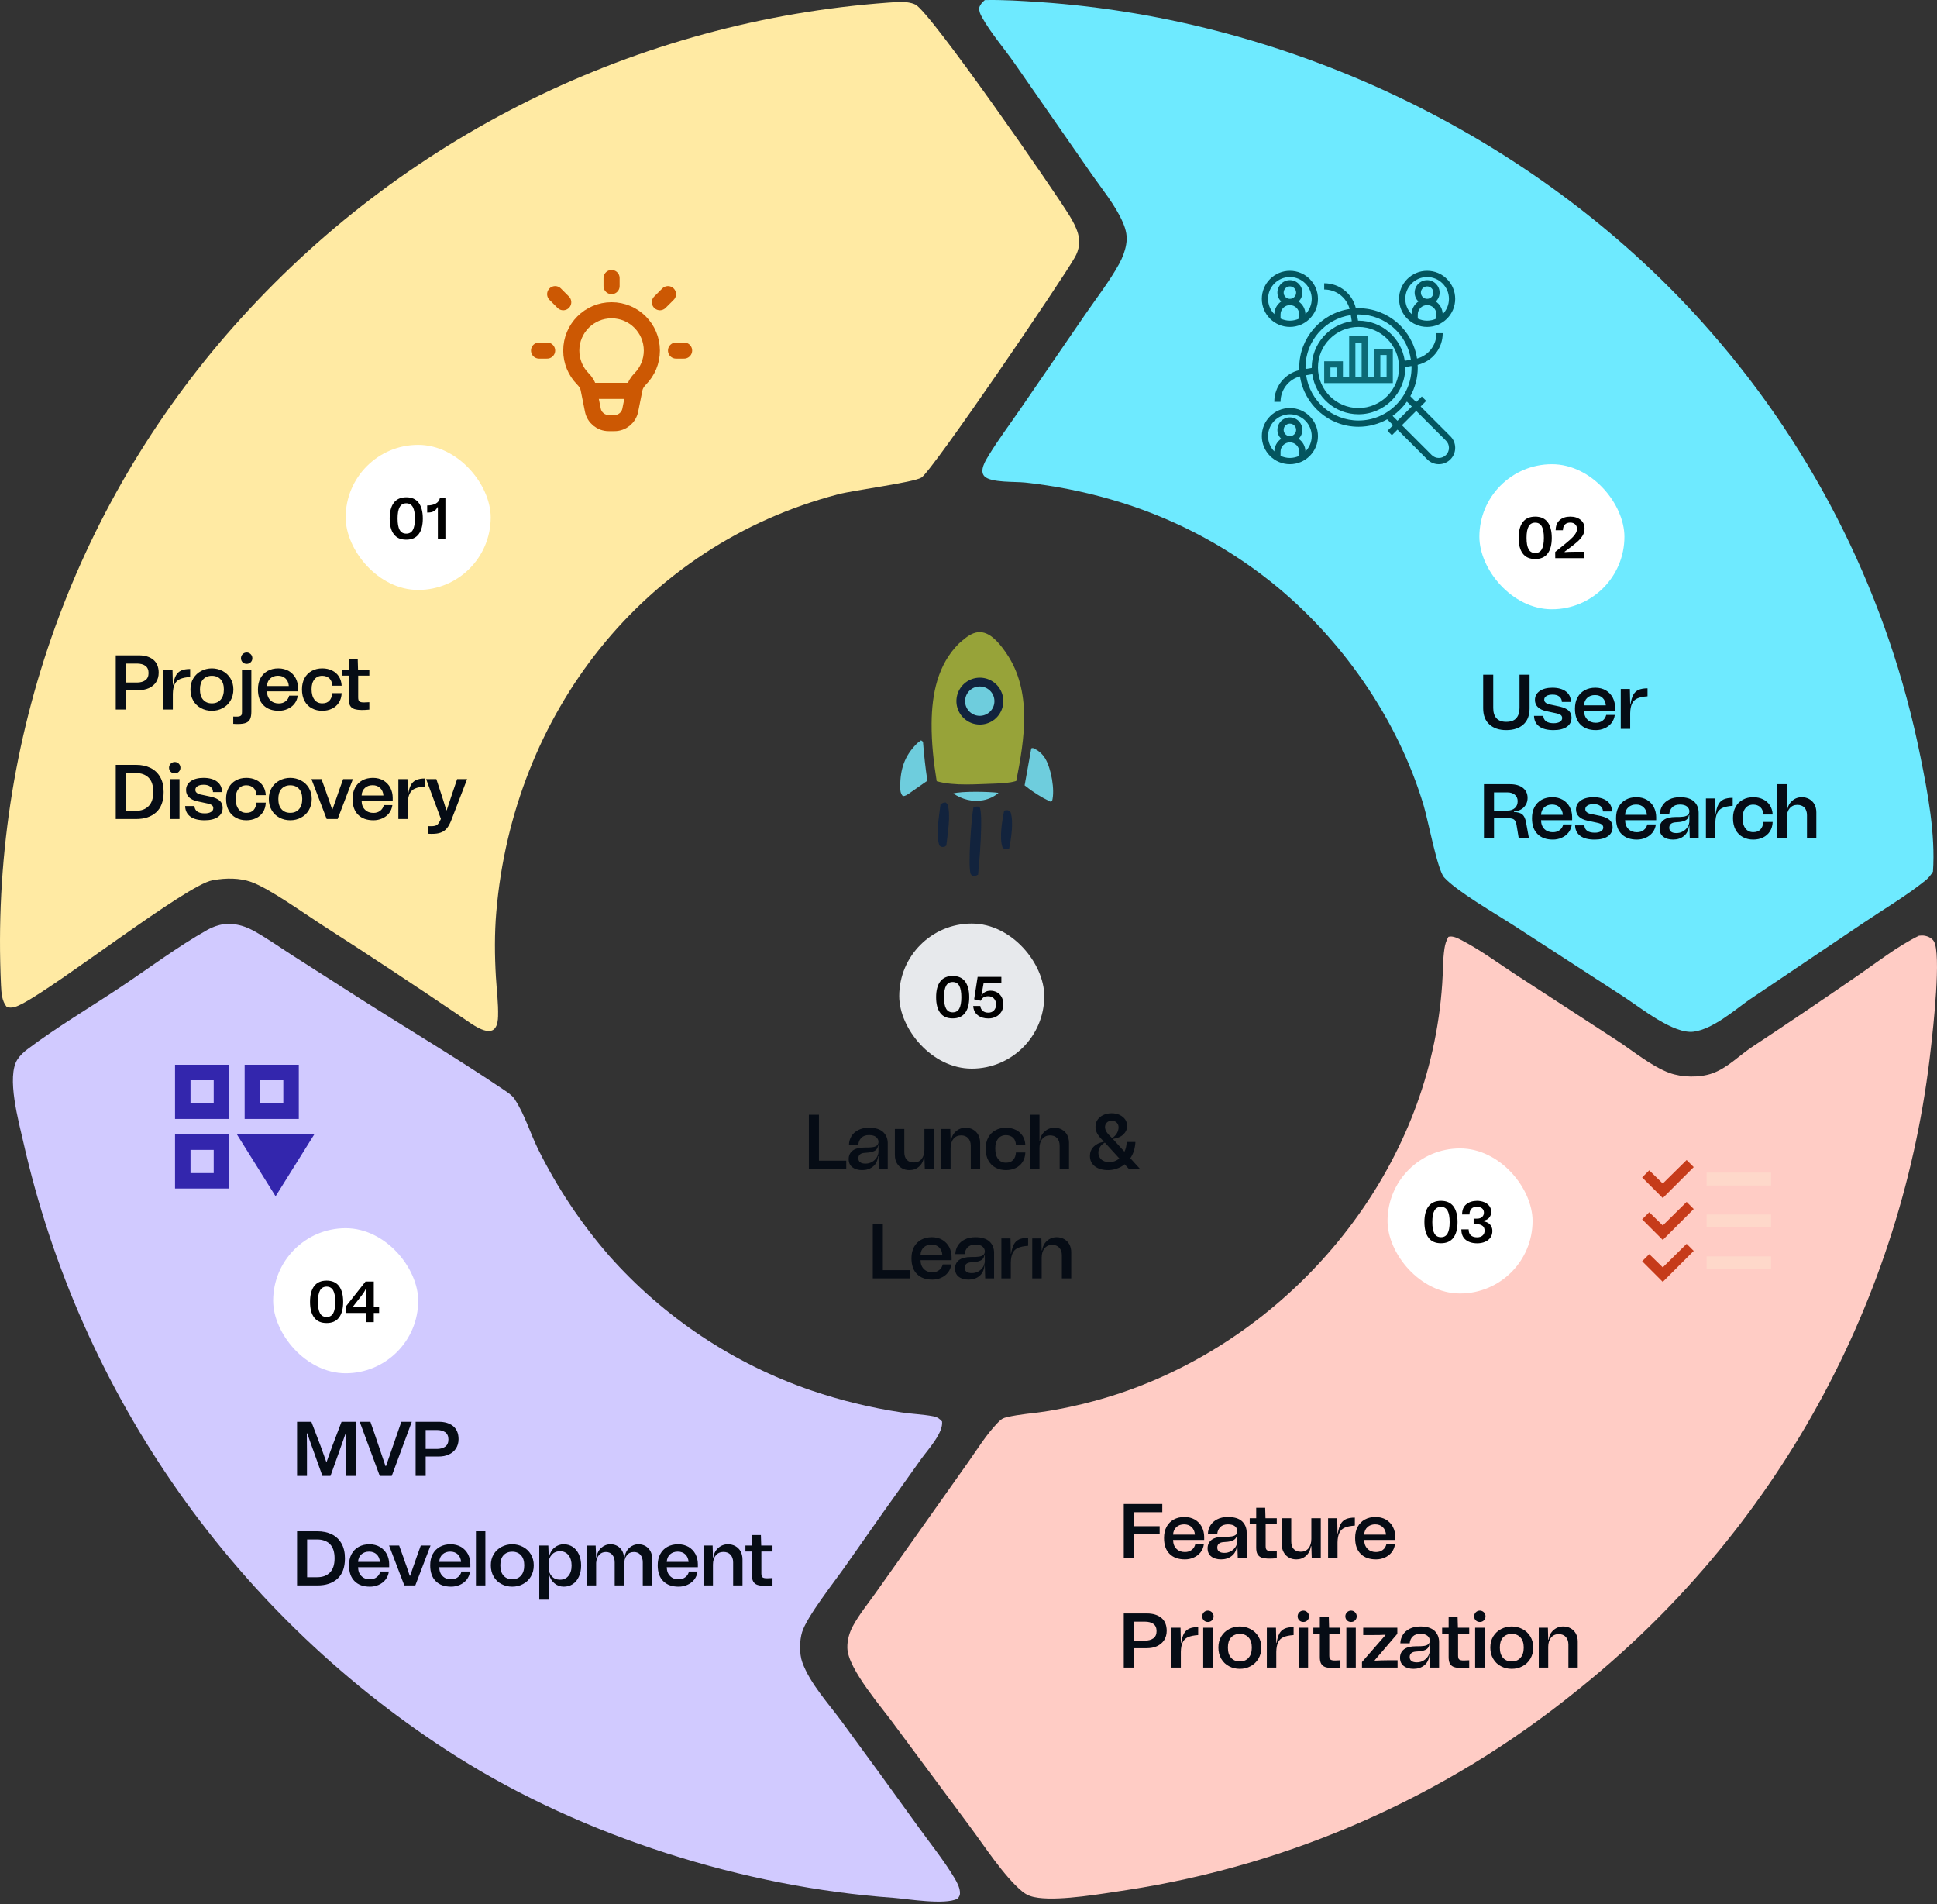 <svg width="407" height="400" viewBox="0 0 407 400" fill="none" xmlns="http://www.w3.org/2000/svg">
<rect x="0" y="0" width="407" height="400" fill="#333333" stroke="none"/>
<path d="M189.061 0.395C190.105 0.405 191.391 0.501 192.338 0.963C195.502 2.505 221.403 39.876 224.717 45.299C225.434 46.472 226.108 47.708 226.496 49.033C227.001 50.758 226.752 52.465 225.87 54.023C223.055 58.999 195.879 98.916 193.612 100.329C191.946 101.366 179.512 102.95 176.102 103.844C135.114 114.587 107.808 149.967 104.279 191.617C103.897 196.113 103.931 200.727 104.198 205.229C104.359 207.959 104.731 210.769 104.651 213.502C104.626 214.318 104.528 215.33 104.005 216.001C102.565 217.853 98.834 214.907 97.419 213.963C87.495 207.222 77.484 200.613 67.385 194.137C63.711 191.748 56.553 186.639 52.821 185.302C50.347 184.415 47.482 184.437 44.918 184.887L44.603 184.945C39.188 185.928 12.35 206.912 4.641 210.885C3.601 211.421 2.573 211.919 1.419 211.549C0.371 210.27 0.293 208.57 0.211 206.978C0.137 205.384 0.082 203.789 0.047 202.195C0.012 200.599 -0.003 199.004 0.001 197.409C0.005 195.813 0.029 194.218 0.072 192.623C0.116 191.029 0.178 189.435 0.261 187.841C0.343 186.248 0.445 184.656 0.567 183.065C0.689 181.475 0.83 179.885 0.99 178.298C1.151 176.711 1.331 175.126 1.53 173.543C1.73 171.96 1.949 170.38 2.187 168.803C2.426 167.225 2.683 165.651 2.96 164.079C3.237 162.508 3.534 160.941 3.849 159.377C4.164 157.813 4.499 156.253 4.853 154.697C5.207 153.142 5.58 151.591 5.972 150.044C6.364 148.498 6.774 146.956 7.204 145.42C7.634 143.883 8.082 142.352 8.55 140.827C9.017 139.301 9.503 137.782 10.008 136.268C10.512 134.755 11.036 133.248 11.578 131.747C12.119 130.247 12.679 128.753 13.257 127.266C13.836 125.779 14.433 124.3 15.047 122.827C15.662 121.355 16.294 119.89 16.945 118.434C17.596 116.977 18.265 115.529 18.951 114.089C19.637 112.648 20.341 111.216 21.062 109.794C21.784 108.37 22.522 106.957 23.279 105.552C24.035 104.147 24.808 102.752 25.598 101.366C26.389 99.98 27.196 98.604 28.02 97.238C28.845 95.872 29.685 94.516 30.543 93.171C31.401 91.826 32.275 90.491 33.165 89.167C34.055 87.843 34.961 86.53 35.884 85.229C36.806 83.927 37.745 82.637 38.699 81.358C39.653 80.08 40.623 78.813 41.608 77.558C42.594 76.303 43.594 75.061 44.61 73.83C45.626 72.6 46.657 71.383 47.702 70.178C48.748 68.973 49.808 67.781 50.883 66.602C51.984 65.391 53.099 64.193 54.229 63.009C55.358 61.825 56.502 60.654 57.66 59.498C58.817 58.341 59.989 57.199 61.174 56.071C62.36 54.942 63.559 53.828 64.771 52.729C65.983 51.63 67.208 50.545 68.447 49.475C69.685 48.405 70.937 47.35 72.201 46.311C73.464 45.271 74.741 44.247 76.029 43.239C77.318 42.23 78.619 41.237 79.931 40.26C81.244 39.282 82.568 38.321 83.904 37.375C85.24 36.43 86.587 35.501 87.945 34.588C89.304 33.675 90.673 32.779 92.053 31.899C93.433 31.02 94.823 30.156 96.224 29.31C97.625 28.464 99.035 27.634 100.456 26.823C101.877 26.011 103.308 25.216 104.748 24.438C106.187 23.66 107.637 22.9 109.095 22.158C110.553 21.415 112.021 20.69 113.497 19.983C114.972 19.276 116.456 18.587 117.949 17.915C119.442 17.244 120.942 16.591 122.45 15.956C123.958 15.321 125.474 14.704 126.998 14.105C128.521 13.507 130.051 12.927 131.588 12.366C133.125 11.804 134.669 11.261 136.219 10.737C137.769 10.213 139.326 9.707 140.889 9.221C142.451 8.734 144.019 8.266 145.593 7.817C147.167 7.369 148.746 6.939 150.33 6.528C151.914 6.117 153.503 5.726 155.097 5.353C156.69 4.981 158.288 4.628 159.89 4.294C161.492 3.961 163.098 3.647 164.708 3.352C166.318 3.057 167.931 2.781 169.547 2.525C171.164 2.269 172.783 2.033 174.405 1.816C176.027 1.599 177.652 1.402 179.279 1.224C180.905 1.047 182.534 0.889 184.165 0.751C185.796 0.612 187.428 0.493 189.061 0.395Z" fill="#FFEAA3"/>
<path d="M403.206 196.58C403.515 196.556 403.826 196.523 404.137 196.547C404.934 196.609 405.871 197.022 406.315 197.709C407.972 200.272 406.152 216.338 405.731 220.01C405.552 221.653 405.352 223.294 405.132 224.933C404.912 226.572 404.672 228.207 404.412 229.84C404.152 231.472 403.871 233.102 403.571 234.728C403.27 236.353 402.949 237.975 402.609 239.593C402.268 241.211 401.908 242.824 401.527 244.433C401.147 246.042 400.746 247.646 400.326 249.245C399.906 250.844 399.466 252.437 399.007 254.026C398.547 255.614 398.068 257.196 397.57 258.773C397.071 260.349 396.553 261.919 396.016 263.482C395.478 265.046 394.921 266.602 394.346 268.152C393.77 269.702 393.175 271.244 392.561 272.779C391.947 274.314 391.314 275.841 390.662 277.361C390.01 278.88 389.34 280.391 388.651 281.895C387.962 283.397 387.254 284.891 386.528 286.376C385.802 287.862 385.058 289.338 384.295 290.805C383.533 292.272 382.752 293.729 381.954 295.177C381.155 296.625 380.339 298.062 379.505 299.49C378.671 300.917 377.819 302.334 376.95 303.741C376.081 305.147 375.195 306.543 374.291 307.927C373.388 309.312 372.467 310.685 371.53 312.047C370.592 313.409 369.638 314.759 368.667 316.097C367.696 317.435 366.709 318.761 365.706 320.075C364.702 321.389 363.682 322.69 362.646 323.979C361.61 325.267 360.559 326.543 359.492 327.806C358.424 329.068 357.342 330.318 356.243 331.553C355.145 332.789 354.032 334.011 352.904 335.22C351.775 336.428 350.632 337.622 349.474 338.803C348.316 339.983 347.144 341.148 345.958 342.299C344.771 343.451 343.57 344.587 342.355 345.708C341.14 346.83 339.912 347.936 338.67 349.027C337.428 350.118 336.172 351.194 334.904 352.254C333.635 353.314 332.353 354.358 331.059 355.387C329.369 356.753 327.658 358.091 325.924 359.401C324.191 360.71 322.436 361.991 320.66 363.243C318.884 364.495 317.088 365.717 315.272 366.91C313.455 368.102 311.62 369.265 309.765 370.397C307.911 371.529 306.039 372.63 304.148 373.701C302.257 374.771 300.349 375.81 298.424 376.817C296.499 377.825 294.557 378.801 292.6 379.744C290.643 380.687 288.671 381.598 286.684 382.477C284.696 383.355 282.695 384.201 280.68 385.013C278.665 385.826 276.637 386.605 274.596 387.351C272.555 388.096 270.503 388.808 268.438 389.486C266.374 390.164 264.299 390.807 262.214 391.417C260.128 392.027 258.033 392.602 255.929 393.142C253.824 393.683 251.711 394.188 249.59 394.659C247.469 395.13 245.341 395.566 243.205 395.966C241.07 396.367 238.928 396.732 236.781 397.063C231.735 397.813 223.063 399.347 218.182 398.697C216.834 398.518 215.808 398.21 214.756 397.335C210.949 394.167 206.883 387.868 203.835 383.776L188.395 362.991C185.578 358.983 178.141 350.714 178.045 346.199C178.01 344.571 178.454 342.999 179.225 341.576C180.525 339.177 182.362 336.93 183.943 334.697L193.123 321.751L203.404 307.224C205.364 304.458 207.256 301.346 209.619 298.919L209.938 298.596C210.455 298.064 210.839 297.896 211.571 297.723C214.165 297.107 216.957 296.93 219.599 296.533C223.047 295.987 226.456 295.259 229.827 294.348C264.452 285.096 293.152 255.77 300.985 220.721C302.035 216.091 302.718 211.408 303.035 206.671C303.222 204.223 303.139 201.699 303.508 199.275C303.649 198.352 303.876 197.617 304.342 196.81C305.311 196.526 306.48 197.192 307.35 197.65C311.246 199.698 314.956 202.462 318.66 204.866L339.891 218.671C343.196 220.842 347.075 224.042 350.772 225.397C353.412 226.365 357.111 226.438 359.766 225.502C362.904 224.396 365.372 221.806 368.099 219.976C375.436 215.131 382.722 210.211 389.958 205.217C394.208 202.322 398.587 198.834 403.206 196.58Z" fill="#FFCCC5"/>
<path d="M206.923 0.017C210.772 -0.069 214.672 0.185 218.513 0.446C271.873 4.085 324.335 29.417 359.529 69.8C360.907 71.376 362.259 72.974 363.585 74.593C364.911 76.212 366.21 77.853 367.483 79.515C368.756 81.177 370.001 82.858 371.219 84.561C372.437 86.263 373.627 87.984 374.789 89.725C375.951 91.466 377.085 93.226 378.189 95.003C379.294 96.781 380.37 98.576 381.416 100.389C382.463 102.201 383.48 104.031 384.467 105.876C385.454 107.722 386.411 109.584 387.337 111.46C388.264 113.337 389.16 115.229 390.024 117.134C390.89 119.04 391.723 120.96 392.526 122.893C393.329 124.826 394.1 126.772 394.839 128.73C395.579 130.688 396.286 132.658 396.962 134.639C397.637 136.62 398.28 138.612 398.891 140.613C399.501 142.616 400.079 144.627 400.624 146.648C401.17 148.669 401.682 150.698 402.161 152.735C402.641 154.773 403.087 156.818 403.5 158.87C405.071 166.604 406.689 175.204 406.153 183.117C405.69 183.857 405.213 184.458 404.527 185.01C400.563 188.191 395.966 190.911 391.739 193.752L367.492 210.073C364.271 212.359 359.923 216.158 355.914 216.732C351.678 217.338 344.76 211.73 341.166 209.397L317.782 194.241C314.183 191.912 305.958 187.163 303.422 184.306C302.031 182.739 300.047 172.271 299.17 169.328C293.728 151.067 281.842 134.014 266.983 122.179C265.742 121.193 264.477 120.238 263.188 119.314C261.9 118.39 260.589 117.498 259.257 116.639C257.925 115.779 256.572 114.953 255.199 114.16C253.826 113.366 252.434 112.608 251.024 111.883C249.614 111.158 248.187 110.469 246.743 109.815C245.299 109.16 243.839 108.542 242.364 107.959C240.89 107.376 239.402 106.83 237.9 106.321C236.399 105.811 234.886 105.339 233.361 104.904C230.433 104.062 227.474 103.347 224.485 102.759C221.495 102.171 218.487 101.711 215.458 101.38C213.369 101.144 208.248 101.443 206.879 100.086C205.686 98.903 207.132 96.664 207.828 95.534C209.883 92.199 212.279 89.003 214.499 85.769L227.954 66.167C230.359 62.661 233.123 59.127 235.164 55.41C235.845 54.17 236.372 52.806 236.619 51.411C236.922 49.703 236.621 48.32 235.937 46.736C234.36 43.082 231.475 39.627 229.216 36.359L213.089 13.177C210.908 10.056 208.193 6.952 206.346 3.646C205.962 2.957 205.745 2.461 205.734 1.67C205.972 0.9 206.359 0.551 206.923 0.017Z" fill="#6EEAFF"/>
<path d="M46.977 194.14C47.748 194.115 48.532 194.086 49.3 194.184C50.698 194.362 52.066 194.863 53.295 195.545C56.032 197.064 58.639 198.908 61.274 200.601L75.656 209.792C85.688 216.184 96.02 222.306 105.869 228.961C106.617 229.466 107.567 230.074 108.079 230.823C108.136 230.906 108.188 230.993 108.242 231.078C110.261 234.196 111.399 238.033 113.044 241.383C114.045 243.404 115.109 245.391 116.238 247.343C117.366 249.296 118.555 251.21 119.806 253.086C121.057 254.963 122.367 256.797 123.735 258.589C125.103 260.381 126.528 262.128 128.008 263.829C128.722 264.634 129.449 265.427 130.188 266.208C130.928 266.989 131.679 267.758 132.444 268.515C133.208 269.272 133.984 270.017 134.773 270.749C135.561 271.481 136.361 272.2 137.172 272.906C137.983 273.612 138.806 274.305 139.639 274.985C140.473 275.665 141.318 276.331 142.173 276.983C143.028 277.636 143.894 278.275 144.769 278.899C145.645 279.524 146.531 280.134 147.426 280.73C148.321 281.326 149.226 281.908 150.14 282.475C151.054 283.042 151.977 283.594 152.909 284.131C153.841 284.668 154.781 285.19 155.73 285.698C156.679 286.205 157.636 286.696 158.6 287.172C159.565 287.648 160.537 288.109 161.516 288.554C162.495 288.999 163.481 289.428 164.475 289.841C165.468 290.254 166.468 290.651 167.474 291.032C168.48 291.413 169.491 291.777 170.509 292.125C173.576 293.167 176.684 294.07 179.831 294.836C182.978 295.602 186.154 296.227 189.357 296.711C191.573 297.055 193.887 297.119 196.072 297.535C196.914 297.695 197.38 298.002 197.944 298.627C198.243 300.989 194.981 304.543 193.617 306.425C188.204 313.965 182.843 321.541 177.534 329.153C175.343 332.281 169.564 339.572 168.54 342.861C167.983 344.65 167.931 347.437 168.578 349.229C170.182 353.676 174.168 357.986 176.937 361.768C182.244 368.985 187.513 376.23 192.742 383.503C195.352 387.129 198.293 390.766 200.58 394.589C201.071 395.41 201.602 396.428 201.696 397.397C201.764 398.088 201.615 398.354 201.216 398.895C198.422 400.236 191.031 398.975 187.7 398.696C156.4 396.476 122.568 385.823 96.006 369.061C94.578 368.158 93.162 367.237 91.757 366.299C90.352 365.361 88.958 364.405 87.576 363.433C86.194 362.461 84.825 361.471 83.467 360.465C82.11 359.459 80.765 358.437 79.432 357.398C78.1 356.359 76.78 355.304 75.474 354.233C74.167 353.161 72.874 352.074 71.594 350.971C70.314 349.868 69.048 348.75 67.795 347.616C66.543 346.482 65.305 345.332 64.08 344.168C62.856 343.003 61.646 341.824 60.451 340.63C59.255 339.436 58.075 338.227 56.909 337.004C55.743 335.781 54.593 334.544 53.457 333.293C52.322 332.042 51.202 330.777 50.097 329.498C48.993 328.219 47.905 326.927 46.832 325.622C45.759 324.316 44.703 322.998 43.662 321.666C42.622 320.335 41.598 318.992 40.59 317.635C39.583 316.279 38.592 314.91 37.618 313.529C36.645 312.149 35.688 310.756 34.748 309.352C33.808 307.948 32.886 306.532 31.981 305.105C31.076 303.679 30.188 302.241 29.319 300.793C28.449 299.344 27.597 297.885 26.763 296.415C25.929 294.946 25.113 293.467 24.316 291.977C23.518 290.488 22.738 288.989 21.977 287.48C21.216 285.972 20.474 284.454 19.75 282.927C19.026 281.4 18.321 279.865 17.635 278.321C16.949 276.777 16.282 275.224 15.634 273.664C14.986 272.104 14.357 270.536 13.748 268.96C13.138 267.384 12.548 265.801 11.977 264.211C11.406 262.621 10.855 261.024 10.323 259.42C9.792 257.816 9.28 256.206 8.787 254.589C8.295 252.973 7.823 251.351 7.371 249.723C6.918 248.095 6.486 246.462 6.074 244.823C5.662 243.184 5.269 241.541 4.897 239.893C3.965 235.746 1.274 226.147 3.702 222.519C4.267 221.673 5 221.008 5.807 220.399C11.913 215.793 18.742 211.763 25.122 207.519C31.226 203.46 37.273 198.891 43.646 195.31C44.732 194.701 45.759 194.387 46.977 194.14Z" fill="#D1CAFF"/>
<path d="M128.502 65.183C123.827 65.183 120.037 68.973 120.037 73.648C120.037 75.953 120.958 78.042 122.452 79.569C123.034 80.163 123.513 80.871 123.676 81.687L124.572 86.164C124.888 87.746 126.278 88.885 127.892 88.885H129.113C130.727 88.885 132.116 87.746 132.433 86.164L133.329 81.687C133.492 80.871 133.97 80.163 134.553 79.569C136.047 78.042 136.968 75.953 136.968 73.648C136.968 68.973 133.178 65.183 128.502 65.183Z" stroke="#CC5803" stroke-width="3.386"/>
<path d="M128.504 60.104V58.411" stroke="#CC5803" stroke-width="3.386" stroke-linecap="round" stroke-linejoin="round"/>
<path d="M138.662 63.491L140.355 61.798" stroke="#CC5803" stroke-width="3.386" stroke-linecap="round" stroke-linejoin="round"/>
<path d="M142.047 73.648H143.74" stroke="#CC5803" stroke-width="3.386" stroke-linecap="round" stroke-linejoin="round"/>
<path d="M114.959 73.648H113.266" stroke="#CC5803" stroke-width="3.386" stroke-linecap="round" stroke-linejoin="round"/>
<path d="M116.652 61.798L118.345 63.491" stroke="#CC5803" stroke-width="3.386" stroke-linecap="round" stroke-linejoin="round"/>
<path d="M125.115 82.115H131.887" stroke="#CC5803" stroke-width="3.386" stroke-linecap="round" stroke-linejoin="round"/>
<rect x="72.631" y="93.459" width="30.475" height="30.475" rx="15.238" fill="white"/>
<path d="M82.747 112.221C82.162 111.453 81.881 110.356 81.881 108.93C81.881 107.504 82.162 106.406 82.747 105.626C83.332 104.858 84.197 104.468 85.368 104.468C86.525 104.468 87.391 104.858 87.976 105.626C88.549 106.406 88.842 107.504 88.842 108.93C88.842 110.368 88.549 111.465 87.964 112.233C87.379 113.001 86.513 113.379 85.368 113.379C84.197 113.379 83.32 113.001 82.747 112.221ZM86.745 111.331C87.037 110.807 87.184 110.002 87.184 108.93C87.184 107.857 87.037 107.065 86.745 106.528C86.452 106.004 85.989 105.736 85.368 105.736C84.734 105.736 84.27 106.004 83.978 106.528C83.685 107.053 83.539 107.857 83.539 108.93C83.539 110.015 83.685 110.819 83.978 111.331C84.27 111.855 84.734 112.111 85.368 112.111C85.989 112.111 86.452 111.855 86.745 111.331ZM91.93 106.541C91.735 106.931 91.479 107.211 91.162 107.394C90.845 107.589 90.418 107.674 89.906 107.674H89.76V106.187C90.504 106.187 91.113 106.053 91.576 105.785C92.04 105.517 92.32 105.151 92.418 104.663H93.588V113.196H92.003V106.553L91.93 106.541Z" fill="black"/>
<path d="M32.205 138.593C32.953 139.211 33.343 140.121 33.343 141.324C33.343 142.104 33.148 142.754 32.79 143.307C32.433 143.859 31.929 144.266 31.295 144.558C30.661 144.851 29.946 144.981 29.149 144.981H26.435V149.061H24.322V137.683H29.215C30.45 137.683 31.457 137.992 32.205 138.593ZM28.776 143.388C29.507 143.388 30.092 143.226 30.547 142.901C30.986 142.575 31.214 142.072 31.214 141.389C31.214 140.706 30.986 140.202 30.547 139.877C30.108 139.569 29.523 139.406 28.776 139.406H26.435V143.388H28.776ZM36.379 143.876C36.509 143.047 36.704 142.397 36.964 141.909C37.224 141.438 37.582 141.096 38.07 140.869C38.541 140.658 39.175 140.544 39.955 140.544V142.218C39.045 142.283 38.346 142.429 37.826 142.657C37.306 142.884 36.932 143.258 36.704 143.746C36.461 144.233 36.33 144.916 36.314 145.761V149.061H34.331V140.674H36.249L36.314 143.876H36.379ZM42.244 148.768C41.561 148.41 41.008 147.89 40.618 147.208C40.212 146.525 40.017 145.745 40.017 144.835C40.017 143.957 40.212 143.193 40.618 142.51C41.025 141.844 41.577 141.324 42.26 140.966C42.943 140.609 43.69 140.414 44.519 140.414C45.332 140.414 46.096 140.609 46.778 140.966C47.461 141.324 48.014 141.844 48.42 142.51C48.826 143.193 49.038 143.957 49.038 144.835C49.038 145.745 48.826 146.525 48.42 147.208C48.014 147.89 47.461 148.41 46.778 148.768C46.096 149.142 45.332 149.321 44.519 149.321C43.69 149.321 42.926 149.142 42.244 148.768ZM46.356 146.996C46.811 146.493 47.038 145.777 47.038 144.835C47.038 143.924 46.811 143.226 46.356 142.722C45.901 142.234 45.299 141.974 44.519 141.974C43.739 141.974 43.138 142.234 42.682 142.722C42.227 143.226 42.016 143.924 42.016 144.835C42.016 145.777 42.227 146.493 42.682 146.996C43.138 147.516 43.739 147.76 44.519 147.76C45.299 147.76 45.901 147.516 46.356 146.996ZM50.975 139.13C50.748 138.902 50.634 138.61 50.634 138.285C50.634 137.959 50.748 137.683 50.975 137.439C51.203 137.212 51.496 137.082 51.837 137.082C52.162 137.082 52.455 137.212 52.682 137.439C52.91 137.667 53.023 137.959 53.023 138.285C53.023 138.626 52.91 138.902 52.682 139.13C52.455 139.357 52.162 139.471 51.837 139.471C51.496 139.471 51.203 139.357 50.975 139.13ZM49.009 150.54C49.139 150.556 49.334 150.556 49.562 150.556C49.919 150.556 50.195 150.54 50.374 150.475C50.553 150.41 50.683 150.312 50.748 150.182C50.813 150.052 50.846 149.841 50.846 149.548V140.674H52.812V149.548C52.812 150.198 52.715 150.702 52.552 151.06C52.39 151.417 52.097 151.694 51.691 151.856C51.284 152.019 50.715 152.1 49.968 152.1C49.773 152.1 49.464 152.1 49.009 152.067V150.54ZM62.635 145.241H56.101C56.117 146.054 56.361 146.671 56.816 147.11C57.271 147.565 57.856 147.777 58.588 147.777C59.157 147.777 59.628 147.63 60.018 147.321C60.408 147.029 60.652 146.623 60.766 146.135H62.57C62.472 146.801 62.245 147.37 61.855 147.858C61.465 148.345 60.977 148.703 60.408 148.947C59.823 149.207 59.222 149.321 58.588 149.321C57.222 149.321 56.15 148.947 55.37 148.167C54.589 147.403 54.199 146.297 54.199 144.835C54.199 143.941 54.362 143.161 54.719 142.494C55.077 141.828 55.581 141.308 56.231 140.95C56.881 140.593 57.629 140.414 58.49 140.414C59.319 140.414 60.05 140.609 60.684 140.966C61.302 141.34 61.79 141.844 62.131 142.478C62.456 143.128 62.635 143.827 62.635 144.591V145.241ZM56.8 142.527C56.377 142.901 56.133 143.437 56.101 144.12H60.684C60.636 143.453 60.408 142.933 60.002 142.543C59.595 142.153 59.059 141.958 58.409 141.958C57.759 141.958 57.222 142.153 56.8 142.527ZM63.986 142.478C64.343 141.812 64.847 141.308 65.497 140.95C66.147 140.593 66.879 140.414 67.724 140.414C68.504 140.414 69.187 140.576 69.788 140.869C70.389 141.161 70.861 141.584 71.218 142.137C71.56 142.689 71.755 143.323 71.787 144.055H69.804C69.788 143.404 69.593 142.884 69.219 142.527C68.829 142.169 68.325 141.974 67.707 141.974C67.009 141.974 66.456 142.234 66.066 142.722C65.66 143.226 65.465 143.908 65.465 144.77C65.465 145.712 65.66 146.46 66.066 146.98C66.456 147.5 67.009 147.76 67.707 147.76C68.358 147.76 68.862 147.581 69.219 147.191C69.577 146.801 69.772 146.281 69.804 145.615H71.787C71.755 146.395 71.56 147.061 71.202 147.614C70.844 148.167 70.357 148.589 69.755 148.882C69.138 149.174 68.471 149.321 67.724 149.321C66.911 149.321 66.18 149.158 65.529 148.8C64.879 148.459 64.376 147.955 64.002 147.273C63.628 146.59 63.449 145.777 63.449 144.802C63.449 143.924 63.628 143.144 63.986 142.478ZM77.604 141.942H75.263V146.525C75.263 146.948 75.345 147.224 75.507 147.354C75.67 147.5 75.995 147.565 76.482 147.565C76.807 147.565 77.181 147.549 77.604 147.516V149.077C76.954 149.142 76.417 149.158 76.027 149.158C75.361 149.158 74.825 149.077 74.434 148.947C74.044 148.817 73.752 148.573 73.557 148.232C73.362 147.907 73.28 147.435 73.28 146.818V141.942H71.915V140.674H73.28V138.48H75.166L75.231 140.674H77.604V141.942ZM31.604 161.317C32.481 161.74 33.164 162.39 33.652 163.235C34.139 164.08 34.383 165.137 34.383 166.372C34.383 168.29 33.847 169.72 32.806 170.663C31.75 171.605 30.352 172.061 28.597 172.061H24.322V160.683H28.597C29.735 160.683 30.726 160.894 31.604 161.317ZM28.548 170.338C29.686 170.338 30.58 170.013 31.23 169.346C31.88 168.696 32.205 167.705 32.205 166.372C32.205 165.023 31.88 164.031 31.23 163.381C30.58 162.731 29.686 162.406 28.548 162.406H26.435V170.338H28.548ZM35.863 162.13C35.635 161.902 35.521 161.61 35.521 161.285C35.521 160.959 35.635 160.683 35.863 160.439C36.09 160.212 36.383 160.082 36.724 160.082C37.049 160.082 37.342 160.212 37.569 160.439C37.797 160.667 37.911 160.959 37.911 161.285C37.911 161.626 37.797 161.902 37.569 162.13C37.342 162.357 37.049 162.471 36.724 162.471C36.383 162.471 36.09 162.357 35.863 162.13ZM35.733 172.061V163.674H37.715V172.061H35.733ZM40.007 171.557C39.292 171.037 38.934 170.305 38.902 169.33H40.852C40.885 169.834 41.08 170.224 41.453 170.484C41.827 170.744 42.347 170.874 43.03 170.874C43.583 170.874 44.005 170.777 44.33 170.581C44.655 170.386 44.818 170.126 44.818 169.785C44.818 169.525 44.72 169.33 44.558 169.184C44.379 169.037 44.087 168.907 43.664 168.81L41.551 168.355C40.771 168.192 40.153 167.916 39.731 167.51C39.308 167.12 39.097 166.599 39.097 165.982C39.097 165.202 39.422 164.584 40.088 164.113C40.738 163.658 41.632 163.414 42.754 163.414C43.973 163.414 44.932 163.69 45.614 164.21C46.297 164.73 46.654 165.462 46.654 166.404H44.753C44.753 165.933 44.574 165.559 44.233 165.283C43.891 165.007 43.42 164.86 42.819 164.86C42.266 164.86 41.827 164.958 41.519 165.153C41.193 165.348 41.047 165.608 41.047 165.933C41.047 166.161 41.128 166.372 41.323 166.534C41.519 166.713 41.779 166.843 42.136 166.908L44.346 167.38C45.159 167.575 45.777 167.851 46.183 168.225C46.573 168.599 46.785 169.086 46.785 169.704C46.785 170.533 46.443 171.183 45.777 171.638C45.111 172.093 44.184 172.321 43.014 172.321C41.714 172.321 40.722 172.077 40.007 171.557ZM48.041 165.478C48.399 164.812 48.903 164.308 49.553 163.95C50.203 163.593 50.934 163.414 51.78 163.414C52.56 163.414 53.242 163.576 53.844 163.869C54.445 164.161 54.916 164.584 55.274 165.137C55.615 165.689 55.81 166.323 55.843 167.055H53.86C53.844 166.404 53.649 165.884 53.275 165.527C52.885 165.169 52.381 164.974 51.763 164.974C51.064 164.974 50.512 165.234 50.122 165.722C49.715 166.226 49.52 166.908 49.52 167.77C49.52 168.712 49.715 169.46 50.122 169.98C50.512 170.5 51.064 170.76 51.763 170.76C52.413 170.76 52.917 170.581 53.275 170.191C53.632 169.801 53.828 169.281 53.86 168.615H55.843C55.81 169.395 55.615 170.061 55.258 170.614C54.9 171.167 54.413 171.589 53.811 171.882C53.194 172.174 52.527 172.321 51.78 172.321C50.967 172.321 50.236 172.158 49.585 171.8C48.935 171.459 48.431 170.955 48.057 170.273C47.684 169.59 47.505 168.777 47.505 167.802C47.505 166.924 47.684 166.144 48.041 165.478ZM58.712 171.768C58.029 171.41 57.476 170.89 57.086 170.208C56.68 169.525 56.485 168.745 56.485 167.835C56.485 166.957 56.68 166.193 57.086 165.51C57.493 164.844 58.045 164.324 58.728 163.966C59.41 163.609 60.158 163.414 60.987 163.414C61.8 163.414 62.564 163.609 63.246 163.966C63.929 164.324 64.482 164.844 64.888 165.51C65.294 166.193 65.505 166.957 65.505 167.835C65.505 168.745 65.294 169.525 64.888 170.208C64.482 170.89 63.929 171.41 63.246 171.768C62.564 172.142 61.8 172.321 60.987 172.321C60.158 172.321 59.394 172.142 58.712 171.768ZM62.824 169.996C63.279 169.493 63.506 168.777 63.506 167.835C63.506 166.924 63.279 166.226 62.824 165.722C62.369 165.234 61.767 164.974 60.987 164.974C60.207 164.974 59.606 165.234 59.151 165.722C58.695 166.226 58.484 166.924 58.484 167.835C58.484 168.777 58.695 169.493 59.151 169.996C59.606 170.516 60.207 170.76 60.987 170.76C61.767 170.76 62.369 170.516 62.824 169.996ZM68.641 172.061L65.439 163.674H67.552L68.43 166.112C68.576 166.567 68.787 167.185 69.08 167.965C69.454 169.086 69.681 169.769 69.779 170.029H69.86C70.055 169.444 70.348 168.615 70.738 167.526C70.819 167.25 70.981 166.778 71.225 166.112L72.103 163.674H74.151L70.949 172.061H68.641ZM82.515 168.241H75.981C75.998 169.054 76.242 169.671 76.697 170.11C77.152 170.565 77.737 170.777 78.468 170.777C79.037 170.777 79.508 170.63 79.899 170.321C80.289 170.029 80.532 169.623 80.646 169.135H82.45C82.353 169.801 82.125 170.37 81.735 170.858C81.345 171.345 80.858 171.703 80.289 171.947C79.704 172.207 79.102 172.321 78.468 172.321C77.103 172.321 76.03 171.947 75.25 171.167C74.47 170.403 74.08 169.297 74.08 167.835C74.08 166.941 74.242 166.161 74.6 165.494C74.957 164.828 75.461 164.308 76.112 163.95C76.762 163.593 77.509 163.414 78.371 163.414C79.2 163.414 79.931 163.609 80.565 163.966C81.183 164.34 81.67 164.844 82.011 165.478C82.337 166.128 82.515 166.827 82.515 167.591V168.241ZM76.68 165.527C76.258 165.901 76.014 166.437 75.981 167.12H80.565C80.516 166.453 80.289 165.933 79.882 165.543C79.476 165.153 78.94 164.958 78.29 164.958C77.639 164.958 77.103 165.153 76.68 165.527ZM85.751 166.876C85.882 166.047 86.076 165.397 86.337 164.909C86.597 164.438 86.954 164.096 87.442 163.869C87.913 163.658 88.547 163.544 89.327 163.544V165.218C88.417 165.283 87.718 165.429 87.198 165.657C86.678 165.884 86.304 166.258 86.076 166.746C85.833 167.233 85.703 167.916 85.686 168.761V172.061H83.704V163.674H85.621L85.686 166.876H85.751ZM93.861 170.208C94.073 169.525 94.447 168.404 94.983 166.827C95.243 166.063 95.389 165.624 95.438 165.494L96.056 163.674H98.152L94.853 172.239C94.56 173.019 94.235 173.605 93.878 174.027C93.52 174.45 93.081 174.759 92.594 174.921C92.106 175.1 91.488 175.181 90.757 175.181C90.594 175.181 90.302 175.181 89.895 175.149V173.556C90.058 173.572 90.286 173.572 90.578 173.572C91.115 173.572 91.521 173.491 91.781 173.328C92.041 173.166 92.269 172.824 92.496 172.337L92.642 172.028L89.538 163.674H91.683L92.301 165.543C92.951 167.526 93.455 169.086 93.78 170.208H93.861Z" fill="#060C15"/>
<rect x="310.846" y="97.522" width="30.475" height="30.475" rx="15.238" fill="white"/>
<path d="M319.961 116.285C319.376 115.517 319.096 114.419 319.096 112.993C319.096 111.567 319.376 110.47 319.961 109.69C320.547 108.922 321.412 108.532 322.582 108.532C323.74 108.532 324.606 108.922 325.191 109.69C325.764 110.47 326.056 111.567 326.056 112.993C326.056 114.432 325.764 115.529 325.179 116.297C324.594 117.065 323.728 117.443 322.582 117.443C321.412 117.443 320.534 117.065 319.961 116.285ZM323.96 115.395C324.252 114.871 324.399 114.066 324.399 112.993C324.399 111.921 324.252 111.128 323.96 110.592C323.667 110.068 323.204 109.799 322.582 109.799C321.948 109.799 321.485 110.068 321.193 110.592C320.9 111.116 320.754 111.921 320.754 112.993C320.754 114.078 320.9 114.883 321.193 115.395C321.485 115.919 321.948 116.175 322.582 116.175C323.204 116.175 323.667 115.919 323.96 115.395ZM326.774 115.955L327.785 115.139C328.7 114.407 329.382 113.847 329.846 113.432C330.309 113.03 330.675 112.64 330.943 112.25C331.211 111.872 331.357 111.494 331.357 111.116C331.357 110.702 331.223 110.385 330.967 110.141C330.711 109.909 330.37 109.787 329.943 109.787C329.468 109.787 329.09 109.921 328.822 110.19C328.553 110.458 328.407 110.86 328.395 111.396H326.871C326.883 110.458 327.164 109.751 327.725 109.263C328.273 108.775 329.017 108.532 329.943 108.532C330.833 108.532 331.552 108.763 332.113 109.214C332.674 109.665 332.942 110.287 332.942 111.079C332.942 111.616 332.796 112.116 332.503 112.579C332.21 113.042 331.833 113.456 331.394 113.847C330.955 114.237 330.321 114.736 329.504 115.346L328.748 115.907L328.773 115.992C329.297 115.943 329.967 115.919 330.784 115.919H332.881V117.26H326.786L326.774 115.955Z" fill="black"/>
<path d="M311.642 141.747H313.755V148.736C313.755 149.678 313.983 150.393 314.438 150.897C314.893 151.401 315.575 151.645 316.502 151.645C317.428 151.645 318.127 151.401 318.582 150.897C319.037 150.393 319.281 149.678 319.281 148.736V141.747H321.394V148.833C321.394 150.296 320.955 151.434 320.078 152.214C319.2 152.994 317.997 153.384 316.502 153.384C315.007 153.384 313.836 152.994 312.959 152.198C312.081 151.417 311.642 150.28 311.642 148.784V141.747ZM323.43 152.62C322.715 152.1 322.357 151.369 322.325 150.393H324.275C324.307 150.897 324.502 151.287 324.876 151.547C325.25 151.807 325.77 151.938 326.453 151.938C327.006 151.938 327.428 151.84 327.753 151.645C328.078 151.45 328.241 151.19 328.241 150.849C328.241 150.588 328.143 150.393 327.981 150.247C327.802 150.101 327.509 149.971 327.087 149.873L324.974 149.418C324.194 149.256 323.576 148.979 323.153 148.573C322.731 148.183 322.52 147.663 322.52 147.045C322.52 146.265 322.845 145.647 323.511 145.176C324.161 144.721 325.055 144.477 326.177 144.477C327.396 144.477 328.355 144.754 329.037 145.274C329.72 145.794 330.077 146.525 330.077 147.468H328.176C328.176 146.996 327.997 146.623 327.656 146.346C327.314 146.07 326.843 145.924 326.242 145.924C325.689 145.924 325.25 146.021 324.941 146.216C324.616 146.411 324.47 146.671 324.47 146.996C324.47 147.224 324.551 147.435 324.746 147.598C324.941 147.777 325.201 147.907 325.559 147.972L327.769 148.443C328.582 148.638 329.2 148.914 329.606 149.288C329.996 149.662 330.207 150.15 330.207 150.767C330.207 151.596 329.866 152.246 329.2 152.701C328.533 153.157 327.607 153.384 326.437 153.384C325.136 153.384 324.145 153.14 323.43 152.62ZM339.363 149.304H332.829C332.846 150.117 333.089 150.735 333.545 151.174C334 151.629 334.585 151.84 335.316 151.84C335.885 151.84 336.356 151.694 336.747 151.385C337.137 151.092 337.38 150.686 337.494 150.198H339.298C339.201 150.865 338.973 151.434 338.583 151.921C338.193 152.409 337.705 152.766 337.137 153.01C336.551 153.27 335.95 153.384 335.316 153.384C333.951 153.384 332.878 153.01 332.098 152.23C331.318 151.466 330.928 150.361 330.928 148.898C330.928 148.004 331.09 147.224 331.448 146.558C331.805 145.891 332.309 145.371 332.959 145.014C333.61 144.656 334.357 144.477 335.219 144.477C336.048 144.477 336.779 144.672 337.413 145.03C338.031 145.404 338.518 145.908 338.859 146.541C339.185 147.192 339.363 147.89 339.363 148.654V149.304ZM333.528 146.59C333.106 146.964 332.862 147.5 332.829 148.183H337.413C337.364 147.517 337.137 146.996 336.73 146.606C336.324 146.216 335.788 146.021 335.137 146.021C334.487 146.021 333.951 146.216 333.528 146.59ZM342.599 147.939C342.729 147.11 342.924 146.46 343.185 145.973C343.445 145.501 343.802 145.16 344.29 144.932C344.761 144.721 345.395 144.607 346.175 144.607V146.281C345.265 146.346 344.566 146.493 344.046 146.72C343.526 146.948 343.152 147.322 342.924 147.809C342.681 148.297 342.551 148.979 342.534 149.825V153.124H340.551V144.737H342.469L342.534 147.939H342.599ZM321.264 176.124H319.119L318.664 173.377C318.599 172.955 318.485 172.646 318.355 172.435C318.225 172.223 318.03 172.077 317.77 171.996C317.51 171.914 317.136 171.866 316.648 171.866H313.918V176.124H311.805V164.747H317.282C318.42 164.747 319.33 165.007 319.98 165.511C320.63 166.031 320.972 166.73 320.972 167.607C320.972 168.42 320.695 169.086 320.175 169.606C319.655 170.127 318.956 170.419 318.111 170.468V170.582C318.924 170.614 319.525 170.793 319.899 171.118C320.256 171.443 320.516 171.996 320.647 172.76L321.264 176.124ZM313.918 170.289H316.778C317.396 170.289 317.916 170.11 318.306 169.753C318.696 169.395 318.891 168.908 318.891 168.306C318.891 167.754 318.696 167.315 318.306 166.973C317.916 166.648 317.412 166.47 316.778 166.47H313.918V170.289ZM330.336 172.304H323.802C323.818 173.117 324.062 173.735 324.517 174.174C324.972 174.629 325.557 174.84 326.289 174.84C326.857 174.84 327.329 174.694 327.719 174.385C328.109 174.092 328.353 173.686 328.467 173.198H330.271C330.173 173.865 329.946 174.434 329.556 174.921C329.165 175.409 328.678 175.766 328.109 176.01C327.524 176.27 326.922 176.384 326.289 176.384C324.923 176.384 323.851 176.01 323.07 175.23C322.29 174.466 321.9 173.361 321.9 171.898C321.9 171.004 322.063 170.224 322.42 169.558C322.778 168.891 323.282 168.371 323.932 168.014C324.582 167.656 325.33 167.477 326.191 167.477C327.02 167.477 327.751 167.672 328.385 168.03C329.003 168.404 329.491 168.908 329.832 169.541C330.157 170.192 330.336 170.89 330.336 171.654V172.304ZM324.501 169.59C324.078 169.964 323.834 170.5 323.802 171.183H328.385C328.337 170.517 328.109 169.996 327.703 169.606C327.296 169.216 326.76 169.021 326.11 169.021C325.46 169.021 324.923 169.216 324.501 169.59ZM332.061 175.62C331.345 175.1 330.988 174.369 330.955 173.393H332.906C332.938 173.897 333.133 174.287 333.507 174.547C333.881 174.807 334.401 174.938 335.084 174.938C335.636 174.938 336.059 174.84 336.384 174.645C336.709 174.45 336.872 174.19 336.872 173.849C336.872 173.588 336.774 173.393 336.612 173.247C336.433 173.101 336.14 172.971 335.718 172.873L333.605 172.418C332.824 172.256 332.207 171.979 331.784 171.573C331.362 171.183 331.15 170.663 331.15 170.045C331.15 169.265 331.475 168.647 332.142 168.176C332.792 167.721 333.686 167.477 334.807 167.477C336.026 167.477 336.985 167.754 337.668 168.274C338.351 168.794 338.708 169.525 338.708 170.468H336.807C336.807 169.996 336.628 169.623 336.286 169.346C335.945 169.07 335.474 168.924 334.872 168.924C334.32 168.924 333.881 169.021 333.572 169.216C333.247 169.411 333.101 169.671 333.101 169.996C333.101 170.224 333.182 170.435 333.377 170.598C333.572 170.777 333.832 170.907 334.19 170.972L336.4 171.443C337.213 171.638 337.831 171.914 338.237 172.288C338.627 172.662 338.838 173.15 338.838 173.767C338.838 174.596 338.497 175.246 337.831 175.701C337.164 176.157 336.238 176.384 335.067 176.384C333.767 176.384 332.776 176.14 332.061 175.62ZM347.994 172.304H341.46C341.476 173.117 341.72 173.735 342.175 174.174C342.63 174.629 343.216 174.84 343.947 174.84C344.516 174.84 344.987 174.694 345.377 174.385C345.767 174.092 346.011 173.686 346.125 173.198H347.929C347.832 173.865 347.604 174.434 347.214 174.921C346.824 175.409 346.336 175.766 345.767 176.01C345.182 176.27 344.581 176.384 343.947 176.384C342.582 176.384 341.509 176.01 340.729 175.23C339.949 174.466 339.559 173.361 339.559 171.898C339.559 171.004 339.721 170.224 340.079 169.558C340.436 168.891 340.94 168.371 341.59 168.014C342.24 167.656 342.988 167.477 343.849 167.477C344.678 167.477 345.41 167.672 346.044 168.03C346.661 168.404 347.149 168.908 347.49 169.541C347.815 170.192 347.994 170.89 347.994 171.654V172.304ZM342.159 169.59C341.737 169.964 341.493 170.5 341.46 171.183H346.044C345.995 170.517 345.767 169.996 345.361 169.606C344.955 169.216 344.418 169.021 343.768 169.021C343.118 169.021 342.582 169.216 342.159 169.59ZM349.556 172.272C350.125 171.849 350.971 171.638 352.092 171.638C352.807 171.654 353.36 171.622 353.782 171.557C354.189 171.492 354.481 171.362 354.676 171.183C354.871 171.02 354.969 170.76 354.969 170.435C354.969 170.062 354.806 169.736 354.481 169.444C354.156 169.168 353.669 169.021 352.986 169.021C352.287 169.021 351.751 169.216 351.377 169.59C351.003 169.964 350.792 170.435 350.743 171.02H348.776C348.793 170.37 348.971 169.785 349.296 169.249C349.621 168.712 350.093 168.29 350.727 167.965C351.344 167.64 352.108 167.477 352.986 167.477C354.319 167.477 355.31 167.786 355.96 168.387C356.594 169.005 356.919 169.785 356.919 170.744V176.124H355.05L354.969 173.458H354.888C354.79 174.417 354.432 175.149 353.815 175.636C353.197 176.14 352.433 176.384 351.556 176.384C350.71 176.384 350.012 176.189 349.491 175.783C348.971 175.393 348.711 174.807 348.711 174.06C348.711 173.312 348.988 172.711 349.556 172.272ZM351.117 174.726C351.361 174.921 351.734 175.019 352.238 175.019C352.742 175.019 353.197 174.905 353.62 174.661C354.042 174.417 354.367 174.109 354.611 173.719C354.839 173.328 354.969 172.922 354.969 172.5V171.215H354.888C354.823 171.573 354.709 171.849 354.53 172.044C354.351 172.256 354.059 172.418 353.669 172.532C353.278 172.662 352.726 172.727 352.011 172.76C351.621 172.792 351.312 172.89 351.084 173.085C350.857 173.28 350.743 173.556 350.743 173.881C350.743 174.255 350.857 174.531 351.117 174.726ZM360.496 170.939C360.626 170.11 360.821 169.46 361.081 168.973C361.341 168.501 361.699 168.16 362.186 167.932C362.658 167.721 363.291 167.607 364.072 167.607V169.281C363.161 169.346 362.463 169.493 361.942 169.72C361.422 169.948 361.049 170.322 360.821 170.809C360.577 171.297 360.447 171.979 360.431 172.825V176.124H358.448V167.737H360.366L360.431 170.939H360.496ZM364.67 169.541C365.028 168.875 365.531 168.371 366.182 168.014C366.832 167.656 367.563 167.477 368.408 167.477C369.188 167.477 369.871 167.64 370.472 167.932C371.074 168.225 371.545 168.647 371.903 169.2C372.244 169.753 372.439 170.387 372.472 171.118H370.489C370.472 170.468 370.277 169.948 369.904 169.59C369.513 169.233 369.01 169.038 368.392 169.038C367.693 169.038 367.14 169.298 366.75 169.785C366.344 170.289 366.149 170.972 366.149 171.833C366.149 172.776 366.344 173.523 366.75 174.044C367.14 174.564 367.693 174.824 368.392 174.824C369.042 174.824 369.546 174.645 369.904 174.255C370.261 173.865 370.456 173.345 370.489 172.678H372.472C372.439 173.458 372.244 174.125 371.886 174.677C371.529 175.23 371.041 175.653 370.44 175.945C369.822 176.238 369.156 176.384 368.408 176.384C367.596 176.384 366.864 176.222 366.214 175.864C365.564 175.523 365.06 175.019 364.686 174.336C364.312 173.654 364.134 172.841 364.134 171.866C364.134 170.988 364.312 170.208 364.67 169.541ZM380.152 167.867C380.607 168.127 380.981 168.485 381.241 168.956C381.501 169.444 381.647 169.996 381.647 170.647V176.124H379.681V171.264C379.681 170.582 379.502 170.045 379.144 169.655C378.787 169.281 378.283 169.086 377.649 169.086C376.983 169.086 376.446 169.33 376.04 169.818C375.634 170.305 375.439 170.955 375.439 171.768V176.124H373.456V164.747H375.439V170.24H375.536C375.634 169.411 375.975 168.745 376.56 168.241C377.129 167.737 377.812 167.477 378.592 167.477C379.161 167.477 379.681 167.607 380.152 167.867Z" fill="#060C15"/>
<rect x="291.545" y="241.263" width="30.475" height="30.475" rx="15.238" fill="white"/>
<path d="M300.161 260.026C299.576 259.258 299.295 258.161 299.295 256.734C299.295 255.308 299.576 254.211 300.161 253.431C300.746 252.663 301.611 252.273 302.782 252.273C303.94 252.273 304.805 252.663 305.39 253.431C305.963 254.211 306.256 255.308 306.256 256.734C306.256 258.173 305.963 259.27 305.378 260.038C304.793 260.806 303.927 261.184 302.782 261.184C301.611 261.184 300.734 260.806 300.161 260.026ZM304.159 259.136C304.452 258.612 304.598 257.807 304.598 256.734C304.598 255.662 304.452 254.869 304.159 254.333C303.866 253.809 303.403 253.541 302.782 253.541C302.148 253.541 301.684 253.809 301.392 254.333C301.099 254.857 300.953 255.662 300.953 256.734C300.953 257.819 301.099 258.624 301.392 259.136C301.684 259.66 302.148 259.916 302.782 259.916C303.403 259.916 303.866 259.66 304.159 259.136ZM311.493 256.539C312.176 256.625 312.7 256.844 313.053 257.21C313.395 257.576 313.578 258.039 313.578 258.6C313.578 259.148 313.431 259.611 313.163 260.001C312.883 260.391 312.505 260.696 312.017 260.891C311.53 261.098 310.993 261.196 310.384 261.196C309.372 261.196 308.568 260.952 307.958 260.452C307.349 259.965 307.056 259.233 307.056 258.27H308.592C308.592 258.843 308.75 259.27 309.067 259.538C309.384 259.806 309.811 259.94 310.359 259.94C310.847 259.94 311.237 259.819 311.518 259.563C311.798 259.319 311.944 258.977 311.944 258.539C311.944 258.1 311.798 257.771 311.518 257.539C311.225 257.307 310.835 257.185 310.323 257.185H309.64V256.015H310.347C310.798 256.015 311.152 255.906 311.408 255.674C311.664 255.442 311.798 255.125 311.798 254.735C311.798 254.357 311.664 254.065 311.396 253.845C311.127 253.638 310.774 253.528 310.335 253.528C309.311 253.528 308.787 254.065 308.763 255.138H307.214C307.214 254.187 307.507 253.48 308.092 253.004C308.665 252.529 309.421 252.285 310.347 252.273C310.896 252.273 311.396 252.37 311.847 252.553C312.298 252.736 312.663 253.004 312.932 253.346C313.2 253.699 313.334 254.114 313.334 254.601C313.334 255.089 313.175 255.503 312.871 255.857C312.566 256.21 312.103 256.405 311.493 256.454V256.539Z" fill="black"/>
<rect x="57.395" y="258.024" width="30.475" height="30.475" rx="15.238" fill="white"/>
<path d="M66.01 276.787C65.425 276.019 65.145 274.922 65.145 273.496C65.145 272.069 65.425 270.972 66.01 270.192C66.595 269.424 67.461 269.034 68.631 269.034C69.789 269.034 70.655 269.424 71.24 270.192C71.813 270.972 72.105 272.069 72.105 273.496C72.105 274.934 71.813 276.031 71.228 276.799C70.642 277.567 69.777 277.945 68.631 277.945C67.461 277.945 66.583 277.567 66.01 276.787ZM70.009 275.897C70.301 275.373 70.448 274.568 70.448 273.496C70.448 272.423 70.301 271.631 70.009 271.094C69.716 270.57 69.253 270.302 68.631 270.302C67.997 270.302 67.534 270.57 67.242 271.094C66.949 271.618 66.803 272.423 66.803 273.496C66.803 274.581 66.949 275.385 67.242 275.897C67.534 276.421 67.997 276.677 68.631 276.677C69.253 276.677 69.716 276.421 70.009 275.897ZM78.538 277.762H76.941V275.824H72.772V274.337L76.807 269.229H78.538V274.568H79.659V275.824H78.538V277.762ZM74.113 274.568H76.977V270.631H76.892C76.794 270.924 76.648 271.228 76.429 271.557C76.209 271.887 75.905 272.289 75.514 272.776L74.113 274.568Z" fill="black"/>
<path d="M62.418 310.071V298.693H65.425L67.375 303.813C67.83 305.081 68.22 306.17 68.546 307.08H68.643C68.952 306.17 69.342 305.081 69.813 303.813L71.764 298.693H74.77V310.071H72.69V304.951C72.69 303.309 72.69 302.042 72.723 301.131L72.625 301.115C72.316 302.025 71.877 303.277 71.292 304.902L69.439 310.071H67.749L65.896 304.902C65.311 303.277 64.856 302.025 64.563 301.115L64.466 301.131C64.482 302.042 64.498 303.309 64.498 304.951V310.071H62.418ZM79.794 310.071L75.584 298.693H77.827L78.672 301.115C79.713 304.171 80.477 306.463 80.997 307.99H81.111C81.988 305.422 82.785 303.131 83.484 301.131L84.329 298.693H86.523L82.313 310.071H79.794ZM95.213 299.604C95.961 300.221 96.351 301.131 96.351 302.334C96.351 303.114 96.156 303.764 95.798 304.317C95.441 304.87 94.937 305.276 94.303 305.569C93.669 305.861 92.954 305.991 92.157 305.991H89.443V310.071H87.33V298.693H92.222C93.458 298.693 94.465 299.002 95.213 299.604ZM91.784 304.398C92.515 304.398 93.1 304.236 93.555 303.911C93.994 303.586 94.222 303.082 94.222 302.399C94.222 301.717 93.994 301.213 93.555 300.888C93.116 300.579 92.531 300.416 91.784 300.416H89.443V304.398H91.784ZM69.7 322.327C70.577 322.75 71.26 323.4 71.747 324.245C72.235 325.09 72.479 326.147 72.479 327.382C72.479 329.3 71.942 330.73 70.902 331.673C69.846 332.616 68.448 333.071 66.693 333.071H62.418V321.693H66.693C67.83 321.693 68.822 321.905 69.7 322.327ZM66.644 331.348C67.782 331.348 68.675 331.023 69.326 330.356C69.976 329.706 70.301 328.715 70.301 327.382C70.301 326.033 69.976 325.042 69.326 324.391C68.675 323.741 67.782 323.416 66.644 323.416H64.531V331.348H66.644ZM81.774 329.251H75.24C75.257 330.064 75.501 330.682 75.956 331.12C76.411 331.575 76.996 331.787 77.727 331.787C78.296 331.787 78.767 331.641 79.157 331.332C79.548 331.039 79.791 330.633 79.905 330.145H81.709C81.612 330.812 81.384 331.38 80.994 331.868C80.604 332.356 80.117 332.713 79.548 332.957C78.963 333.217 78.361 333.331 77.727 333.331C76.362 333.331 75.289 332.957 74.509 332.177C73.729 331.413 73.339 330.308 73.339 328.845C73.339 327.951 73.501 327.171 73.859 326.504C74.216 325.838 74.72 325.318 75.371 324.96C76.021 324.603 76.768 324.424 77.63 324.424C78.459 324.424 79.19 324.619 79.824 324.977C80.442 325.35 80.929 325.854 81.27 326.488C81.596 327.138 81.774 327.837 81.774 328.601V329.251ZM75.939 326.537C75.517 326.911 75.273 327.447 75.24 328.13H79.824C79.775 327.463 79.548 326.943 79.141 326.553C78.735 326.163 78.199 325.968 77.549 325.968C76.898 325.968 76.362 326.163 75.939 326.537ZM84.955 333.071L81.753 324.684H83.866L84.744 327.122C84.89 327.577 85.102 328.195 85.394 328.975C85.768 330.096 85.996 330.779 86.093 331.039H86.174C86.369 330.454 86.662 329.625 87.052 328.536C87.133 328.26 87.296 327.788 87.54 327.122L88.417 324.684H90.465L87.263 333.071H84.955ZM98.83 329.251H92.296C92.312 330.064 92.556 330.682 93.011 331.12C93.466 331.575 94.051 331.787 94.782 331.787C95.351 331.787 95.823 331.641 96.213 331.332C96.603 331.039 96.847 330.633 96.96 330.145H98.765C98.667 330.812 98.439 331.38 98.049 331.868C97.659 332.356 97.172 332.713 96.603 332.957C96.018 333.217 95.416 333.331 94.782 333.331C93.417 333.331 92.344 332.957 91.564 332.177C90.784 331.413 90.394 330.308 90.394 328.845C90.394 327.951 90.557 327.171 90.914 326.504C91.272 325.838 91.776 325.318 92.426 324.96C93.076 324.603 93.824 324.424 94.685 324.424C95.514 324.424 96.245 324.619 96.879 324.977C97.497 325.35 97.984 325.854 98.326 326.488C98.651 327.138 98.83 327.837 98.83 328.601V329.251ZM92.995 326.537C92.572 326.911 92.328 327.447 92.296 328.13H96.879C96.83 327.463 96.603 326.943 96.197 326.553C95.79 326.163 95.254 325.968 94.604 325.968C93.954 325.968 93.417 326.163 92.995 326.537ZM100.002 333.071V321.693H101.984V333.071H100.002ZM105.359 332.778C104.676 332.421 104.124 331.901 103.733 331.218C103.327 330.535 103.132 329.755 103.132 328.845C103.132 327.967 103.327 327.203 103.733 326.521C104.14 325.854 104.692 325.334 105.375 324.977C106.058 324.619 106.805 324.424 107.634 324.424C108.447 324.424 109.211 324.619 109.893 324.977C110.576 325.334 111.129 325.854 111.535 326.521C111.941 327.203 112.153 327.967 112.153 328.845C112.153 329.755 111.941 330.535 111.535 331.218C111.129 331.901 110.576 332.421 109.893 332.778C109.211 333.152 108.447 333.331 107.634 333.331C106.805 333.331 106.041 333.152 105.359 332.778ZM109.471 331.007C109.926 330.503 110.154 329.788 110.154 328.845C110.154 327.935 109.926 327.236 109.471 326.732C109.016 326.244 108.414 325.984 107.634 325.984C106.854 325.984 106.253 326.244 105.798 326.732C105.343 327.236 105.131 327.935 105.131 328.845C105.131 329.788 105.343 330.503 105.798 331.007C106.253 331.527 106.854 331.771 107.634 331.771C108.414 331.771 109.016 331.527 109.471 331.007ZM120.349 324.977C120.902 325.35 121.324 325.871 121.633 326.537C121.942 327.22 122.104 328 122.104 328.894C122.104 329.788 121.942 330.568 121.633 331.234C121.324 331.917 120.902 332.437 120.349 332.794C119.796 333.152 119.162 333.331 118.464 333.331C117.732 333.331 117.082 333.103 116.529 332.648C115.961 332.193 115.57 331.559 115.359 330.714H115.294V336.061H113.311V324.684H115.213L115.294 327.057H115.359C115.57 326.212 115.961 325.562 116.529 325.107C117.082 324.652 117.732 324.424 118.464 324.424C119.162 324.424 119.796 324.619 120.349 324.977ZM119.439 331.072C119.878 330.552 120.105 329.82 120.105 328.894C120.105 327.967 119.878 327.236 119.439 326.699C119 326.163 118.415 325.887 117.683 325.887C116.968 325.887 116.383 326.131 115.944 326.618C115.505 327.106 115.294 327.691 115.294 328.406V329.365C115.294 330.08 115.505 330.682 115.944 331.153C116.383 331.641 116.968 331.868 117.683 331.868C118.415 331.868 119 331.608 119.439 331.072ZM135.628 324.798C136.067 325.058 136.408 325.415 136.669 325.871C136.912 326.342 137.042 326.878 137.042 327.496V333.071H135.059V328.211C135.059 327.545 134.881 327.025 134.556 326.634C134.231 326.244 133.775 326.049 133.207 326.049C132.556 326.049 132.053 326.293 131.695 326.764C131.321 327.252 131.142 327.902 131.142 328.715V333.071H129.159V328.211C129.159 327.545 128.981 327.025 128.656 326.634C128.331 326.244 127.875 326.049 127.307 326.049C126.721 326.049 126.234 326.261 125.876 326.667C125.519 327.073 125.307 327.626 125.259 328.325V333.071H123.276L123.259 324.7H125.161L125.259 327.187H125.34C125.454 326.342 125.779 325.676 126.331 325.172C126.884 324.684 127.534 324.424 128.282 324.424C129.062 324.424 129.712 324.684 130.232 325.172C130.752 325.676 131.061 326.342 131.126 327.187H131.24C131.354 326.342 131.679 325.676 132.231 325.172C132.784 324.684 133.418 324.424 134.166 324.424C134.702 324.424 135.189 324.554 135.628 324.798ZM146.634 329.251H140.1C140.117 330.064 140.36 330.682 140.816 331.12C141.271 331.575 141.856 331.787 142.587 331.787C143.156 331.787 143.627 331.641 144.017 331.332C144.408 331.039 144.651 330.633 144.765 330.145H146.569C146.472 330.812 146.244 331.38 145.854 331.868C145.464 332.356 144.976 332.713 144.408 332.957C143.822 333.217 143.221 333.331 142.587 333.331C141.222 333.331 140.149 332.957 139.369 332.177C138.589 331.413 138.199 330.308 138.199 328.845C138.199 327.951 138.361 327.171 138.719 326.504C139.076 325.838 139.58 325.318 140.23 324.96C140.881 324.603 141.628 324.424 142.49 324.424C143.319 324.424 144.05 324.619 144.684 324.977C145.302 325.35 145.789 325.854 146.13 326.488C146.455 327.138 146.634 327.837 146.634 328.601V329.251ZM140.799 326.537C140.377 326.911 140.133 327.447 140.1 328.13H144.684C144.635 327.463 144.408 326.943 144.001 326.553C143.595 326.163 143.059 325.968 142.408 325.968C141.758 325.968 141.222 326.163 140.799 326.537ZM154.519 324.814C154.974 325.074 155.348 325.432 155.608 325.903C155.868 326.391 156.014 326.943 156.014 327.593V333.071H154.047V328.211C154.047 327.545 153.852 327.008 153.495 326.618C153.137 326.228 152.633 326.033 152.016 326.033C151.333 326.033 150.797 326.277 150.407 326.764C150 327.252 149.805 327.902 149.805 328.715V333.071H147.822V324.684H149.74L149.805 327.187H149.903C150 326.358 150.342 325.692 150.927 325.188C151.496 324.684 152.178 324.424 152.958 324.424C153.527 324.424 154.047 324.554 154.519 324.814ZM162.318 325.952H159.977V330.535C159.977 330.958 160.058 331.234 160.221 331.364C160.383 331.51 160.708 331.575 161.196 331.575C161.521 331.575 161.895 331.559 162.318 331.527V333.087C161.667 333.152 161.131 333.168 160.741 333.168C160.075 333.168 159.538 333.087 159.148 332.957C158.758 332.827 158.465 332.583 158.27 332.242C158.075 331.917 157.994 331.445 157.994 330.828V325.952H156.629V324.684H157.994V322.49H159.88L159.945 324.684H162.318V325.952Z" fill="#060C15"/>
<path d="M244.219 315.962V317.685H238.238V320.627H243.667V322.318H238.238V327.34H236.125V315.962H244.219ZM253.021 323.52H246.487C246.504 324.333 246.747 324.951 247.202 325.389C247.658 325.845 248.243 326.056 248.974 326.056C249.543 326.056 250.014 325.91 250.404 325.601C250.794 325.308 251.038 324.902 251.152 324.414H252.956C252.859 325.081 252.631 325.649 252.241 326.137C251.851 326.625 251.363 326.982 250.794 327.226C250.209 327.486 249.608 327.6 248.974 327.6C247.609 327.6 246.536 327.226 245.756 326.446C244.976 325.682 244.586 324.577 244.586 323.114C244.586 322.22 244.748 321.44 245.106 320.773C245.463 320.107 245.967 319.587 246.617 319.229C247.267 318.872 248.015 318.693 248.877 318.693C249.705 318.693 250.437 318.888 251.071 319.246C251.688 319.619 252.176 320.123 252.517 320.757C252.842 321.407 253.021 322.106 253.021 322.87V323.52ZM247.186 320.806C246.764 321.18 246.52 321.716 246.487 322.399H251.071C251.022 321.732 250.794 321.212 250.388 320.822C249.982 320.432 249.445 320.237 248.795 320.237C248.145 320.237 247.609 320.432 247.186 320.806ZM254.583 323.488C255.152 323.065 255.998 322.854 257.119 322.854C257.834 322.87 258.387 322.838 258.809 322.773C259.216 322.708 259.508 322.578 259.703 322.399C259.898 322.236 259.996 321.976 259.996 321.651C259.996 321.277 259.833 320.952 259.508 320.66C259.183 320.383 258.696 320.237 258.013 320.237C257.314 320.237 256.778 320.432 256.404 320.806C256.03 321.18 255.819 321.651 255.77 322.236H253.803C253.82 321.586 253.998 321.001 254.323 320.465C254.649 319.928 255.12 319.506 255.754 319.181C256.371 318.856 257.135 318.693 258.013 318.693C259.346 318.693 260.337 319.002 260.987 319.603C261.621 320.221 261.946 321.001 261.946 321.96V327.34H260.077L259.996 324.674H259.915C259.817 325.633 259.46 326.365 258.842 326.852C258.224 327.356 257.46 327.6 256.583 327.6C255.737 327.6 255.039 327.405 254.518 326.999C253.998 326.608 253.738 326.023 253.738 325.276C253.738 324.528 254.015 323.927 254.583 323.488ZM256.144 325.942C256.388 326.137 256.761 326.235 257.265 326.235C257.769 326.235 258.224 326.121 258.647 325.877C259.069 325.633 259.394 325.324 259.638 324.934C259.866 324.544 259.996 324.138 259.996 323.715V322.431H259.915C259.85 322.789 259.736 323.065 259.557 323.26C259.378 323.472 259.086 323.634 258.696 323.748C258.306 323.878 257.753 323.943 257.038 323.975C256.648 324.008 256.339 324.105 256.111 324.3C255.884 324.495 255.77 324.772 255.77 325.097C255.77 325.471 255.884 325.747 256.144 325.942ZM268.276 320.221H265.935V324.804C265.935 325.227 266.017 325.503 266.179 325.633C266.342 325.78 266.667 325.845 267.154 325.845C267.479 325.845 267.853 325.828 268.276 325.796V327.356C267.626 327.421 267.089 327.437 266.699 327.437C266.033 327.437 265.497 327.356 265.106 327.226C264.716 327.096 264.424 326.852 264.229 326.511C264.034 326.186 263.952 325.715 263.952 325.097V320.221H262.587V318.953H263.952V316.759H265.838L265.903 318.953H268.276V320.221ZM275.537 318.953H277.52V327.34H275.618L275.537 324.837H275.439C275.326 325.682 274.984 326.348 274.415 326.852C273.847 327.356 273.18 327.6 272.4 327.6C271.815 327.6 271.295 327.486 270.84 327.226C270.368 326.966 269.995 326.608 269.734 326.121C269.458 325.649 269.328 325.081 269.328 324.43V318.953H271.311V323.813C271.311 324.512 271.474 325.048 271.831 325.422C272.189 325.812 272.676 325.991 273.326 325.991C273.993 325.991 274.529 325.763 274.936 325.276C275.326 324.788 275.537 324.138 275.537 323.309V318.953ZM281.102 322.155C281.232 321.326 281.427 320.676 281.687 320.188C281.947 319.717 282.305 319.376 282.792 319.148C283.264 318.937 283.898 318.823 284.678 318.823V320.497C283.768 320.562 283.069 320.708 282.549 320.936C282.028 321.164 281.655 321.537 281.427 322.025C281.183 322.513 281.053 323.195 281.037 324.04V327.34H279.054V318.953H280.972L281.037 322.155H281.102ZM293.175 323.52H286.641C286.658 324.333 286.901 324.951 287.357 325.389C287.812 325.845 288.397 326.056 289.128 326.056C289.697 326.056 290.168 325.91 290.558 325.601C290.949 325.308 291.192 324.902 291.306 324.414H293.11C293.013 325.081 292.785 325.649 292.395 326.137C292.005 326.625 291.517 326.982 290.949 327.226C290.363 327.486 289.762 327.6 289.128 327.6C287.763 327.6 286.69 327.226 285.91 326.446C285.13 325.682 284.74 324.577 284.74 323.114C284.74 322.22 284.902 321.44 285.26 320.773C285.617 320.107 286.121 319.587 286.771 319.229C287.422 318.872 288.169 318.693 289.031 318.693C289.86 318.693 290.591 318.888 291.225 319.246C291.843 319.619 292.33 320.123 292.671 320.757C292.996 321.407 293.175 322.106 293.175 322.87V323.52ZM287.34 320.806C286.918 321.18 286.674 321.716 286.641 322.399H291.225C291.176 321.732 290.949 321.212 290.542 320.822C290.136 320.432 289.6 320.237 288.949 320.237C288.299 320.237 287.763 320.432 287.34 320.806ZM244.008 339.873C244.756 340.49 245.146 341.4 245.146 342.603C245.146 343.383 244.951 344.034 244.593 344.586C244.235 345.139 243.732 345.545 243.098 345.838C242.464 346.13 241.749 346.26 240.952 346.26H238.238V350.34H236.125V338.962H241.017C242.252 338.962 243.26 339.271 244.008 339.873ZM240.578 344.667C241.31 344.667 241.895 344.505 242.35 344.18C242.789 343.855 243.016 343.351 243.016 342.668C243.016 341.986 242.789 341.482 242.35 341.157C241.911 340.848 241.326 340.685 240.578 340.685H238.238V344.667H240.578ZM248.182 345.155C248.312 344.326 248.507 343.676 248.767 343.188C249.027 342.717 249.385 342.376 249.872 342.148C250.344 341.937 250.978 341.823 251.758 341.823V343.497C250.847 343.562 250.149 343.708 249.628 343.936C249.108 344.164 248.735 344.537 248.507 345.025C248.263 345.513 248.133 346.195 248.117 347.04V350.34H246.134V341.953H248.052L248.117 345.155H248.182ZM252.947 340.409C252.72 340.181 252.606 339.889 252.606 339.564C252.606 339.239 252.72 338.962 252.947 338.719C253.175 338.491 253.467 338.361 253.809 338.361C254.134 338.361 254.426 338.491 254.654 338.719C254.881 338.946 254.995 339.239 254.995 339.564C254.995 339.905 254.881 340.181 254.654 340.409C254.426 340.637 254.134 340.75 253.809 340.75C253.467 340.75 253.175 340.637 252.947 340.409ZM252.817 350.34V341.953H254.8V350.34H252.817ZM258.233 350.047C257.55 349.69 256.998 349.17 256.608 348.487C256.201 347.804 256.006 347.024 256.006 346.114C256.006 345.236 256.201 344.472 256.608 343.79C257.014 343.123 257.566 342.603 258.249 342.246C258.932 341.888 259.679 341.693 260.508 341.693C261.321 341.693 262.085 341.888 262.768 342.246C263.45 342.603 264.003 343.123 264.409 343.79C264.816 344.472 265.027 345.236 265.027 346.114C265.027 347.024 264.816 347.804 264.409 348.487C264.003 349.17 263.45 349.69 262.768 350.047C262.085 350.421 261.321 350.6 260.508 350.6C259.679 350.6 258.916 350.421 258.233 350.047ZM262.345 348.276C262.8 347.772 263.028 347.057 263.028 346.114C263.028 345.204 262.8 344.505 262.345 344.001C261.89 343.513 261.289 343.253 260.508 343.253C259.728 343.253 259.127 343.513 258.672 344.001C258.217 344.505 258.005 345.204 258.005 346.114C258.005 347.057 258.217 347.772 258.672 348.276C259.127 348.796 259.728 349.04 260.508 349.04C261.289 349.04 261.89 348.796 262.345 348.276ZM268.233 345.155C268.363 344.326 268.558 343.676 268.818 343.188C269.078 342.717 269.436 342.376 269.924 342.148C270.395 341.937 271.029 341.823 271.809 341.823V343.497C270.899 343.562 270.2 343.708 269.68 343.936C269.16 344.164 268.786 344.537 268.558 345.025C268.315 345.513 268.185 346.195 268.168 347.04V350.34H266.185V341.953H268.103L268.168 345.155H268.233ZM272.998 340.409C272.771 340.181 272.657 339.889 272.657 339.564C272.657 339.239 272.771 338.962 272.998 338.719C273.226 338.491 273.519 338.361 273.86 338.361C274.185 338.361 274.478 338.491 274.705 338.719C274.933 338.946 275.046 339.239 275.046 339.564C275.046 339.905 274.933 340.181 274.705 340.409C274.478 340.637 274.185 340.75 273.86 340.75C273.519 340.75 273.226 340.637 272.998 340.409ZM272.868 350.34V341.953H274.851V350.34H272.868ZM281.645 343.221H279.304V347.804C279.304 348.227 279.386 348.503 279.548 348.633C279.711 348.78 280.036 348.845 280.523 348.845C280.848 348.845 281.222 348.828 281.645 348.796V350.356C280.995 350.421 280.458 350.437 280.068 350.437C279.402 350.437 278.866 350.356 278.475 350.226C278.085 350.096 277.793 349.852 277.598 349.511C277.403 349.186 277.321 348.715 277.321 348.097V343.221H275.956V341.953H277.321V339.759H279.207L279.272 341.953H281.645V343.221ZM283.022 340.409C282.795 340.181 282.681 339.889 282.681 339.564C282.681 339.239 282.795 338.962 283.022 338.719C283.25 338.491 283.542 338.361 283.884 338.361C284.209 338.361 284.501 338.491 284.729 338.719C284.956 338.946 285.07 339.239 285.07 339.564C285.07 339.905 284.956 340.181 284.729 340.409C284.501 340.637 284.209 340.75 283.884 340.75C283.542 340.75 283.25 340.637 283.022 340.409ZM282.892 350.34V341.953H284.875V350.34H282.892ZM286.177 350.34V349.17L291.118 343.497L291.086 343.432C290.436 343.481 289.493 343.497 288.241 343.497H286.437V341.953H293.605V343.237L288.843 348.796L288.892 348.877C289.867 348.828 290.761 348.796 291.606 348.796H293.654V350.34H286.177ZM295.016 346.488C295.585 346.065 296.43 345.854 297.551 345.854C298.266 345.87 298.819 345.838 299.242 345.773C299.648 345.708 299.941 345.578 300.136 345.399C300.331 345.236 300.428 344.976 300.428 344.651C300.428 344.277 300.266 343.952 299.941 343.66C299.615 343.383 299.128 343.237 298.445 343.237C297.746 343.237 297.21 343.432 296.836 343.806C296.462 344.18 296.251 344.651 296.202 345.236H294.236C294.252 344.586 294.431 344.001 294.756 343.465C295.081 342.928 295.552 342.506 296.186 342.181C296.804 341.856 297.568 341.693 298.445 341.693C299.778 341.693 300.769 342.002 301.42 342.603C302.053 343.221 302.379 344.001 302.379 344.96V350.34H300.509L300.428 347.674H300.347C300.249 348.633 299.892 349.365 299.274 349.852C298.656 350.356 297.893 350.6 297.015 350.6C296.17 350.6 295.471 350.405 294.951 349.999C294.431 349.608 294.171 349.023 294.171 348.276C294.171 347.528 294.447 346.927 295.016 346.488ZM296.576 348.942C296.82 349.137 297.194 349.235 297.698 349.235C298.201 349.235 298.656 349.121 299.079 348.877C299.502 348.633 299.827 348.324 300.071 347.934C300.298 347.544 300.428 347.138 300.428 346.715V345.431H300.347C300.282 345.789 300.168 346.065 299.989 346.26C299.81 346.472 299.518 346.634 299.128 346.748C298.738 346.878 298.185 346.943 297.47 346.975C297.08 347.008 296.771 347.105 296.544 347.3C296.316 347.495 296.202 347.772 296.202 348.097C296.202 348.471 296.316 348.747 296.576 348.942ZM308.708 343.221H306.368V347.804C306.368 348.227 306.449 348.503 306.611 348.633C306.774 348.78 307.099 348.845 307.587 348.845C307.912 348.845 308.285 348.828 308.708 348.796V350.356C308.058 350.421 307.522 350.437 307.131 350.437C306.465 350.437 305.929 350.356 305.539 350.226C305.149 350.096 304.856 349.852 304.661 349.511C304.466 349.186 304.385 348.715 304.385 348.097V343.221H303.019V341.953H304.385V339.759H306.27L306.335 341.953H308.708V343.221ZM310.085 340.409C309.858 340.181 309.744 339.889 309.744 339.564C309.744 339.239 309.858 338.962 310.085 338.719C310.313 338.491 310.606 338.361 310.947 338.361C311.272 338.361 311.564 338.491 311.792 338.719C312.02 338.946 312.133 339.239 312.133 339.564C312.133 339.905 312.02 340.181 311.792 340.409C311.564 340.637 311.272 340.75 310.947 340.75C310.606 340.75 310.313 340.637 310.085 340.409ZM309.955 350.34V341.953H311.938V350.34H309.955ZM315.371 350.047C314.689 349.69 314.136 349.17 313.746 348.487C313.34 347.804 313.144 347.024 313.144 346.114C313.144 345.236 313.34 344.472 313.746 343.79C314.152 343.123 314.705 342.603 315.387 342.246C316.07 341.888 316.818 341.693 317.647 341.693C318.459 341.693 319.223 341.888 319.906 342.246C320.589 342.603 321.141 343.123 321.547 343.79C321.954 344.472 322.165 345.236 322.165 346.114C322.165 347.024 321.954 347.804 321.547 348.487C321.141 349.17 320.589 349.69 319.906 350.047C319.223 350.421 318.459 350.6 317.647 350.6C316.818 350.6 316.054 350.421 315.371 350.047ZM319.483 348.276C319.938 347.772 320.166 347.057 320.166 346.114C320.166 345.204 319.938 344.505 319.483 344.001C319.028 343.513 318.427 343.253 317.647 343.253C316.867 343.253 316.265 343.513 315.81 344.001C315.355 344.505 315.144 345.204 315.144 346.114C315.144 347.057 315.355 347.772 315.81 348.276C316.265 348.796 316.867 349.04 317.647 349.04C318.427 349.04 319.028 348.796 319.483 348.276ZM330.02 342.083C330.475 342.343 330.849 342.701 331.109 343.172C331.369 343.66 331.515 344.212 331.515 344.862V350.34H329.549V345.48C329.549 344.814 329.354 344.277 328.996 343.887C328.639 343.497 328.135 343.302 327.517 343.302C326.834 343.302 326.298 343.546 325.908 344.034C325.502 344.521 325.307 345.171 325.307 345.984V350.34H323.324V341.953H325.242L325.307 344.456H325.404C325.502 343.627 325.843 342.961 326.428 342.457C326.997 341.953 327.68 341.693 328.46 341.693C329.029 341.693 329.549 341.823 330.02 342.083Z" fill="#060C15"/>
<rect x="188.945" y="194.026" width="30.475" height="30.475" rx="15.238" fill="#E7E9EC"/>
<path d="M197.561 212.789C196.976 212.021 196.696 210.924 196.696 209.498C196.696 208.071 196.976 206.974 197.561 206.194C198.146 205.426 199.012 205.036 200.182 205.036C201.34 205.036 202.205 205.426 202.791 206.194C203.364 206.974 203.656 208.071 203.656 209.498C203.656 210.936 203.364 212.033 202.778 212.801C202.193 213.569 201.328 213.947 200.182 213.947C199.012 213.947 198.134 213.569 197.561 212.789ZM201.559 211.899C201.852 211.375 201.998 210.57 201.998 209.498C201.998 208.425 201.852 207.633 201.559 207.096C201.267 206.572 200.804 206.304 200.182 206.304C199.548 206.304 199.085 206.572 198.792 207.096C198.5 207.62 198.353 208.425 198.353 209.498C198.353 210.583 198.5 211.387 198.792 211.899C199.085 212.423 199.548 212.679 200.182 212.679C200.804 212.679 201.267 212.423 201.559 211.899ZM209.515 208.486C209.93 208.73 210.247 209.059 210.478 209.485C210.698 209.924 210.82 210.424 210.82 210.985C210.82 211.594 210.673 212.119 210.405 212.557C210.125 213.008 209.747 213.35 209.271 213.593C208.784 213.837 208.26 213.959 207.687 213.959C206.772 213.959 206.029 213.74 205.444 213.277C204.859 212.813 204.542 212.167 204.493 211.338H205.98C206.029 211.789 206.2 212.131 206.504 212.374C206.797 212.618 207.187 212.74 207.662 212.74C208.15 212.74 208.552 212.594 208.845 212.277C209.137 211.96 209.296 211.546 209.296 211.021C209.296 210.509 209.137 210.095 208.845 209.778C208.54 209.461 208.138 209.29 207.65 209.29C207.26 209.29 206.931 209.376 206.675 209.522C206.419 209.68 206.224 209.924 206.078 210.241L204.688 209.936L205.419 205.231H210.405V206.475H206.687L206.212 209.156L206.285 209.181C206.395 208.864 206.614 208.62 206.955 208.425C207.284 208.23 207.675 208.132 208.113 208.132C208.638 208.132 209.101 208.254 209.515 208.486Z" fill="black"/>
<path d="M172.074 234.188V243.842H177.811V245.565H169.961V234.188H172.074ZM179.17 241.713C179.739 241.29 180.584 241.079 181.705 241.079C182.42 241.095 182.973 241.063 183.396 240.998C183.802 240.933 184.094 240.803 184.289 240.624C184.485 240.461 184.582 240.201 184.582 239.876C184.582 239.502 184.42 239.177 184.094 238.885C183.769 238.608 183.282 238.462 182.599 238.462C181.9 238.462 181.364 238.657 180.99 239.031C180.616 239.405 180.405 239.876 180.356 240.461H178.389C178.406 239.811 178.585 239.226 178.91 238.69C179.235 238.153 179.706 237.731 180.34 237.406C180.958 237.081 181.721 236.918 182.599 236.918C183.932 236.918 184.923 237.227 185.573 237.828C186.207 238.446 186.532 239.226 186.532 240.185V245.565H184.663L184.582 242.899H184.501C184.403 243.858 184.046 244.59 183.428 245.077C182.81 245.581 182.047 245.825 181.169 245.825C180.324 245.825 179.625 245.63 179.105 245.224C178.585 244.834 178.324 244.248 178.324 243.501C178.324 242.753 178.601 242.152 179.17 241.713ZM180.73 244.167C180.974 244.362 181.348 244.46 181.851 244.46C182.355 244.46 182.81 244.346 183.233 244.102C183.656 243.858 183.981 243.55 184.224 243.159C184.452 242.769 184.582 242.363 184.582 241.94V240.656H184.501C184.436 241.014 184.322 241.29 184.143 241.485C183.964 241.697 183.672 241.859 183.282 241.973C182.892 242.103 182.339 242.168 181.624 242.2C181.234 242.233 180.925 242.331 180.697 242.526C180.47 242.721 180.356 242.997 180.356 243.322C180.356 243.696 180.47 243.972 180.73 244.167ZM194.238 237.178H196.221V245.565H194.319L194.238 243.062H194.141C194.027 243.907 193.686 244.573 193.117 245.077C192.548 245.581 191.881 245.825 191.101 245.825C190.516 245.825 189.996 245.711 189.541 245.451C189.07 245.191 188.696 244.834 188.436 244.346C188.159 243.875 188.029 243.306 188.029 242.656V237.178H190.012V242.038C190.012 242.737 190.175 243.273 190.532 243.647C190.89 244.037 191.378 244.216 192.028 244.216C192.694 244.216 193.23 243.988 193.637 243.501C194.027 243.013 194.238 242.363 194.238 241.534V237.178ZM204.452 237.308C204.907 237.568 205.281 237.926 205.541 238.397C205.801 238.885 205.947 239.437 205.947 240.088V245.565H203.98V240.705C203.98 240.039 203.785 239.502 203.428 239.112C203.07 238.722 202.566 238.527 201.949 238.527C201.266 238.527 200.73 238.771 200.34 239.259C199.933 239.746 199.738 240.396 199.738 241.209V245.565H197.755V237.178H199.673L199.738 239.681H199.836C199.933 238.852 200.275 238.186 200.86 237.682C201.429 237.178 202.111 236.918 202.891 236.918C203.46 236.918 203.98 237.048 204.452 237.308ZM207.644 238.982C208.002 238.316 208.505 237.812 209.156 237.454C209.806 237.097 210.537 236.918 211.382 236.918C212.162 236.918 212.845 237.081 213.446 237.373C214.048 237.666 214.519 238.088 214.877 238.641C215.218 239.194 215.413 239.827 215.446 240.559H213.463C213.446 239.909 213.251 239.389 212.878 239.031C212.487 238.674 211.984 238.478 211.366 238.478C210.667 238.478 210.114 238.739 209.724 239.226C209.318 239.73 209.123 240.413 209.123 241.274C209.123 242.217 209.318 242.964 209.724 243.485C210.114 244.005 210.667 244.265 211.366 244.265C212.016 244.265 212.52 244.086 212.878 243.696C213.235 243.306 213.43 242.786 213.463 242.119H215.446C215.413 242.899 215.218 243.566 214.86 244.118C214.503 244.671 214.015 245.094 213.414 245.386C212.796 245.679 212.13 245.825 211.382 245.825C210.57 245.825 209.838 245.662 209.188 245.305C208.538 244.964 208.034 244.46 207.66 243.777C207.286 243.094 207.108 242.282 207.108 241.307C207.108 240.429 207.286 239.649 207.644 238.982ZM223.126 237.308C223.581 237.568 223.955 237.926 224.215 238.397C224.475 238.885 224.621 239.437 224.621 240.088V245.565H222.655V240.705C222.655 240.023 222.476 239.486 222.118 239.096C221.761 238.722 221.257 238.527 220.623 238.527C219.957 238.527 219.42 238.771 219.014 239.259C218.608 239.746 218.413 240.396 218.413 241.209V245.565H216.43V234.188H218.413V239.681H218.51C218.608 238.852 218.949 238.186 219.534 237.682C220.103 237.178 220.786 236.918 221.566 236.918C222.135 236.918 222.655 237.048 223.126 237.308ZM239.532 245.565H237.191L236.314 244.606C235.81 245.012 235.257 245.321 234.656 245.516C234.055 245.727 233.453 245.825 232.868 245.825C231.698 245.825 230.755 245.565 230.056 245.029C229.357 244.492 229.016 243.761 229.016 242.834C229.016 242.087 229.26 241.453 229.78 240.916C230.3 240.396 230.999 240.039 231.909 239.876L231.925 239.795C231.275 239.177 230.82 238.625 230.56 238.153C230.3 237.698 230.186 237.211 230.186 236.707C230.186 236.17 230.316 235.683 230.609 235.26C230.901 234.838 231.292 234.496 231.812 234.253C232.315 234.009 232.901 233.879 233.567 233.879C234.185 233.879 234.753 233.993 235.241 234.22C235.729 234.448 236.119 234.773 236.411 235.163C236.688 235.569 236.834 236.024 236.834 236.544C236.834 237.211 236.574 237.796 236.086 238.283C235.582 238.787 234.867 239.112 233.925 239.259L233.892 239.34L236.265 241.957C236.558 241.339 236.72 240.656 236.736 239.909H238.573C238.508 241.242 238.15 242.379 237.5 243.322L239.532 245.565ZM232.559 235.845C232.299 236.105 232.185 236.414 232.185 236.788C232.185 237.097 232.283 237.422 232.478 237.747C232.673 238.088 233.079 238.543 233.681 239.112C234.136 238.804 234.461 238.446 234.688 238.056C234.916 237.666 235.03 237.259 235.03 236.804C235.03 236.431 234.9 236.105 234.64 235.845C234.38 235.585 234.022 235.455 233.599 235.455C233.144 235.455 232.803 235.585 232.559 235.845ZM235.192 243.371L232.153 240.039C231.698 240.299 231.357 240.608 231.129 240.981C230.901 241.372 230.788 241.762 230.788 242.152C230.788 242.721 230.983 243.192 231.389 243.566C231.779 243.956 232.364 244.135 233.112 244.135C233.892 244.135 234.575 243.891 235.192 243.371ZM185.502 257.188V266.842H191.24V268.565H183.389V257.188H185.502ZM199.952 264.745H193.418C193.435 265.558 193.678 266.176 194.134 266.615C194.589 267.07 195.174 267.281 195.905 267.281C196.474 267.281 196.945 267.135 197.335 266.826C197.726 266.533 197.969 266.127 198.083 265.639H199.887C199.79 266.306 199.562 266.875 199.172 267.362C198.782 267.85 198.294 268.207 197.726 268.451C197.14 268.711 196.539 268.825 195.905 268.825C194.54 268.825 193.467 268.451 192.687 267.671C191.907 266.907 191.517 265.802 191.517 264.339C191.517 263.445 191.679 262.665 192.037 261.999C192.394 261.332 192.898 260.812 193.548 260.454C194.199 260.097 194.946 259.918 195.808 259.918C196.637 259.918 197.368 260.113 198.002 260.471C198.619 260.845 199.107 261.348 199.448 261.982C199.773 262.632 199.952 263.331 199.952 264.095V264.745ZM194.117 262.031C193.695 262.405 193.451 262.941 193.418 263.624H198.002C197.953 262.958 197.726 262.437 197.319 262.047C196.913 261.657 196.376 261.462 195.726 261.462C195.076 261.462 194.54 261.657 194.117 262.031ZM201.515 264.713C202.083 264.29 202.929 264.079 204.05 264.079C204.765 264.095 205.318 264.063 205.74 263.998C206.147 263.933 206.439 263.803 206.634 263.624C206.829 263.461 206.927 263.201 206.927 262.876C206.927 262.502 206.764 262.177 206.439 261.885C206.114 261.608 205.627 261.462 204.944 261.462C204.245 261.462 203.709 261.657 203.335 262.031C202.961 262.405 202.75 262.876 202.701 263.461H200.734C200.751 262.811 200.929 262.226 201.255 261.69C201.58 261.153 202.051 260.731 202.685 260.406C203.302 260.081 204.066 259.918 204.944 259.918C206.277 259.918 207.268 260.227 207.918 260.828C208.552 261.446 208.877 262.226 208.877 263.185V268.565H207.008L206.927 265.899H206.846C206.748 266.858 206.391 267.59 205.773 268.077C205.155 268.581 204.391 268.825 203.514 268.825C202.669 268.825 201.97 268.63 201.45 268.224C200.929 267.834 200.669 267.248 200.669 266.501C200.669 265.753 200.946 265.152 201.515 264.713ZM203.075 267.167C203.319 267.362 203.693 267.46 204.196 267.46C204.7 267.46 205.155 267.346 205.578 267.102C206.001 266.858 206.326 266.55 206.569 266.159C206.797 265.769 206.927 265.363 206.927 264.94V263.656H206.846C206.781 264.014 206.667 264.29 206.488 264.485C206.309 264.697 206.017 264.859 205.627 264.973C205.237 265.103 204.684 265.168 203.969 265.2C203.579 265.233 203.27 265.331 203.042 265.526C202.815 265.721 202.701 265.997 202.701 266.322C202.701 266.696 202.815 266.972 203.075 267.167ZM212.454 263.38C212.584 262.551 212.779 261.901 213.039 261.413C213.299 260.942 213.657 260.601 214.144 260.373C214.616 260.162 215.25 260.048 216.03 260.048V261.722C215.12 261.787 214.421 261.934 213.901 262.161C213.38 262.389 213.007 262.762 212.779 263.25C212.535 263.738 212.405 264.42 212.389 265.266V268.565H210.406V260.178H212.324L212.389 263.38H212.454ZM223.591 260.308C224.046 260.568 224.419 260.926 224.679 261.397C224.94 261.885 225.086 262.437 225.086 263.088V268.565H223.119V263.705C223.119 263.039 222.924 262.502 222.567 262.112C222.209 261.722 221.705 261.527 221.087 261.527C220.405 261.527 219.868 261.771 219.478 262.259C219.072 262.746 218.877 263.396 218.877 264.209V268.565H216.894V260.178H218.812L218.877 262.681H218.975C219.072 261.852 219.413 261.186 219.999 260.682C220.567 260.178 221.25 259.918 222.03 259.918C222.599 259.918 223.119 260.048 223.591 260.308Z" fill="#060C15"/>
<g clip-path="url(#clip0_9500_25475)">
<path d="M298.498 85.396L299.673 84.221L298.747 83.294L297.572 84.469L296.335 83.233C297.329 81.444 297.899 79.39 297.899 77.204C297.899 77.017 297.88 76.836 297.871 76.651C300.951 75.927 303.142 73.2 303.142 69.995H301.832C301.832 72.526 300.142 74.691 297.743 75.335C296.837 69.355 291.677 64.752 285.447 64.752C285.26 64.752 285.079 64.772 284.894 64.78C284.17 61.7 281.443 59.509 278.238 59.509V60.819C280.769 60.819 282.934 62.509 283.579 64.908C277.598 65.814 272.995 70.975 272.995 77.204C272.995 77.391 273.015 77.572 273.023 77.757C269.944 78.481 267.752 81.208 267.752 84.413H269.063C269.063 81.882 270.752 79.717 273.151 79.073C274.057 85.053 279.218 89.656 285.447 89.656C287.634 89.656 289.687 89.085 291.475 88.092L292.712 89.329L291.537 90.504L292.464 91.43L293.639 90.255L299.898 96.515C300.547 97.164 301.41 97.521 302.328 97.521C304.222 97.521 305.764 95.979 305.764 94.085C305.764 93.168 305.407 92.305 304.758 91.656L298.498 85.396ZM285.447 66.063C291.038 66.063 295.665 70.205 296.456 75.579L295.164 75.794C294.478 71.04 290.388 67.373 285.447 67.373C285.414 67.373 285.381 67.378 285.348 67.379L285.131 66.079C285.237 66.076 285.34 66.063 285.447 66.063ZM285.447 68.684C290.145 68.684 293.967 72.506 293.967 77.204C293.967 81.902 290.145 85.724 285.447 85.724C280.749 85.724 276.927 81.902 276.927 77.204C276.927 72.506 280.749 68.684 285.447 68.684ZM274.306 77.204C274.306 71.614 278.448 66.986 283.822 66.195L284.037 67.487C279.283 68.174 275.616 72.263 275.616 77.204C275.616 77.237 275.621 77.27 275.622 77.304L274.322 77.52C274.319 77.414 274.306 77.311 274.306 77.204ZM285.447 88.346C279.857 88.346 275.229 84.204 274.438 78.829L275.73 78.614C276.417 83.368 280.506 87.035 285.447 87.035C290.868 87.035 295.278 82.625 295.278 77.204C295.278 77.171 295.273 77.138 295.273 77.104L296.572 76.888C296.576 76.994 296.589 77.097 296.589 77.204C296.589 83.347 291.591 88.346 285.447 88.346ZM292.61 87.373C293.776 86.55 294.793 85.533 295.616 84.367L296.645 85.396L293.639 88.402L292.61 87.373ZM302.328 96.21C301.761 96.21 301.227 95.989 300.826 95.588L294.566 89.329L297.572 86.323L303.831 92.582C304.232 92.984 304.453 93.518 304.453 94.085C304.453 95.257 303.5 96.21 302.328 96.21Z" fill="#03555F"/>
<path d="M299.865 68.684C303.118 68.684 305.764 66.039 305.764 62.786C305.764 59.533 303.118 56.888 299.865 56.888C296.613 56.888 293.967 59.533 293.967 62.786C293.967 66.039 296.613 68.684 299.865 68.684ZM301.831 66.925C301.234 67.209 300.569 67.374 299.865 67.374C299.161 67.374 298.496 67.209 297.899 66.925V66.063C297.899 64.979 298.781 64.097 299.865 64.097C300.949 64.097 301.831 64.979 301.831 66.063V66.925ZM298.554 61.475C298.554 60.752 299.142 60.165 299.865 60.165C300.588 60.165 301.176 60.752 301.176 61.475C301.176 62.198 300.588 62.786 299.865 62.786C299.142 62.786 298.554 62.198 298.554 61.475ZM299.865 58.199C302.394 58.199 304.453 60.257 304.453 62.786C304.453 64.036 303.949 65.169 303.136 65.998C303.113 64.896 302.55 63.924 301.696 63.346C302.183 62.871 302.487 62.209 302.487 61.475C302.487 60.03 301.311 58.854 299.865 58.854C298.419 58.854 297.244 60.03 297.244 61.475C297.244 62.209 297.548 62.871 298.034 63.346C297.179 63.925 296.616 64.896 296.595 65.998C295.782 65.169 295.278 64.036 295.278 62.786C295.278 60.257 297.336 58.199 299.865 58.199Z" fill="#03555F"/>
<path d="M271.029 68.684C274.282 68.684 276.928 66.039 276.928 62.786C276.928 59.533 274.282 56.888 271.029 56.888C267.777 56.888 265.131 59.533 265.131 62.786C265.131 66.039 267.777 68.684 271.029 68.684ZM272.995 66.925C272.398 67.209 271.733 67.374 271.029 67.374C270.325 67.374 269.66 67.209 269.063 66.925V66.063C269.063 64.979 269.945 64.097 271.029 64.097C272.113 64.097 272.995 64.979 272.995 66.063V66.925ZM269.719 61.475C269.719 60.752 270.306 60.165 271.029 60.165C271.752 60.165 272.34 60.752 272.34 61.475C272.34 62.198 271.752 62.786 271.029 62.786C270.306 62.786 269.719 62.198 269.719 61.475ZM271.029 58.199C273.558 58.199 275.617 60.257 275.617 62.786C275.617 64.036 275.113 65.169 274.3 65.998C274.277 64.896 273.714 63.924 272.86 63.346C273.347 62.871 273.651 62.209 273.651 61.475C273.651 60.03 272.475 58.854 271.029 58.854C269.584 58.854 268.408 60.03 268.408 61.475C268.408 62.209 268.712 62.871 269.198 63.346C268.344 63.925 267.781 64.896 267.759 65.998C266.946 65.169 266.442 64.036 266.442 62.786C266.442 60.257 268.5 58.199 271.029 58.199Z" fill="#03555F"/>
<path d="M271.029 85.724C267.777 85.724 265.131 88.37 265.131 91.623C265.131 94.875 267.777 97.521 271.029 97.521C274.282 97.521 276.928 94.875 276.928 91.623C276.928 88.37 274.282 85.724 271.029 85.724ZM272.995 95.761C272.398 96.046 271.733 96.21 271.029 96.21C270.325 96.21 269.66 96.046 269.063 95.761V94.899C269.063 93.815 269.945 92.933 271.029 92.933C272.113 92.933 272.995 93.815 272.995 94.899V95.761ZM269.719 90.312C269.719 89.589 270.306 89.001 271.029 89.001C271.752 89.001 272.34 89.589 272.34 90.312C272.34 91.035 271.752 91.623 271.029 91.623C270.306 91.623 269.719 91.035 269.719 90.312ZM274.3 94.834C274.277 93.732 273.714 92.76 272.86 92.183C273.347 91.707 273.651 91.045 273.651 90.312C273.651 88.866 272.475 87.69 271.029 87.69C269.584 87.69 268.408 88.866 268.408 90.312C268.408 91.045 268.712 91.707 269.198 92.183C268.344 92.761 267.781 93.732 267.759 94.834C266.946 94.005 266.442 92.872 266.442 91.623C266.442 89.093 268.5 87.035 271.029 87.035C273.558 87.035 275.617 89.093 275.617 91.623C275.617 92.872 275.113 94.005 274.3 94.834Z" fill="#03555F"/>
<path d="M278.238 75.894V79.171V79.826V80.482H292.657V79.826V79.171V73.272H288.724V79.171H287.414V70.651H283.481V79.171H282.171V75.894H278.238ZM290.035 74.583H291.346V79.171H290.035V74.583ZM284.792 71.962H286.103V79.171H284.792V71.962ZM280.86 79.171H279.549V77.205H280.86V79.171Z" fill="#0C6A76"/>
</g>
<path d="M354.393 252.505L349.381 257.448L346.537 254.672L345.047 256.162L349.381 260.496L355.882 253.994L354.393 252.505ZM354.393 243.701L349.381 248.644L346.537 245.868L345.047 247.358L349.381 251.692L355.882 245.191L354.393 243.701ZM354.393 261.309L349.381 266.252L346.537 263.476L345.047 264.966L349.381 269.3L355.882 262.798L354.393 261.309Z" fill="#C63B1A"/>
<path d="M358.59 255.146H372.134V257.855H358.59V255.146ZM358.59 246.342H372.134V249.051H358.59V246.342ZM358.59 263.95H372.134V266.659H358.59V263.95Z" fill="#FED8CA"/>
<path d="M201.503 135.176C201.941 134.794 202.38 134.401 202.844 134.051C203.894 133.257 205.046 132.618 206.405 132.846C208.554 133.207 210.358 135.628 211.514 137.335C216.878 145.254 215.282 155.244 213.536 164.068L213.328 164.125C212.037 164.494 210.711 164.524 209.377 164.609C205.489 164.702 200.568 165.197 196.816 164.115C196.163 160.092 195.715 156.024 195.748 151.944C195.798 145.804 197.007 139.633 201.503 135.176Z" fill="#97A339"/>
<path d="M202.694 143.543C202.754 143.492 202.815 143.442 202.877 143.394C202.94 143.346 203.003 143.299 203.068 143.254C203.133 143.209 203.198 143.165 203.265 143.123C203.332 143.081 203.4 143.041 203.468 143.002C203.537 142.963 203.606 142.926 203.677 142.891C203.747 142.856 203.819 142.822 203.891 142.79C203.963 142.758 204.035 142.728 204.109 142.7C204.182 142.671 204.257 142.644 204.332 142.619C204.406 142.594 204.482 142.571 204.558 142.55C204.634 142.529 204.71 142.51 204.787 142.492C204.864 142.474 204.941 142.459 205.018 142.445C205.096 142.431 205.174 142.419 205.252 142.409C205.33 142.399 205.409 142.39 205.487 142.384C205.566 142.377 205.644 142.373 205.723 142.37C205.802 142.368 205.881 142.367 205.96 142.368C206.039 142.369 206.117 142.372 206.196 142.377C206.275 142.382 206.353 142.389 206.432 142.398C206.51 142.407 206.588 142.417 206.666 142.43C206.744 142.442 206.821 142.456 206.898 142.472C206.976 142.489 207.052 142.507 207.129 142.527C207.205 142.546 207.281 142.568 207.356 142.592C207.431 142.615 207.506 142.641 207.58 142.668C207.654 142.695 207.727 142.724 207.8 142.755C207.872 142.785 207.944 142.817 208.015 142.851C208.087 142.885 208.157 142.921 208.226 142.959C208.295 142.996 208.364 143.035 208.431 143.076C208.499 143.117 208.565 143.159 208.631 143.203C208.696 143.247 208.761 143.292 208.824 143.339C208.887 143.386 208.949 143.435 209.01 143.485C209.071 143.535 209.131 143.586 209.189 143.639C209.248 143.692 209.305 143.746 209.361 143.802C209.417 143.857 209.471 143.914 209.525 143.972C209.578 144.03 209.629 144.09 209.68 144.151C209.73 144.211 209.779 144.273 209.826 144.336C209.873 144.399 209.919 144.464 209.964 144.529C210.008 144.594 210.051 144.66 210.092 144.728C210.133 144.795 210.172 144.863 210.21 144.933C210.248 145.002 210.284 145.072 210.318 145.143C210.353 145.213 210.385 145.285 210.416 145.358C210.447 145.43 210.476 145.503 210.504 145.577C210.531 145.651 210.557 145.726 210.581 145.801C210.605 145.876 210.627 145.952 210.647 146.028C210.667 146.104 210.686 146.181 210.702 146.258C210.719 146.335 210.734 146.412 210.746 146.49C210.76 146.568 210.771 146.646 210.779 146.724C210.789 146.802 210.796 146.881 210.801 146.959C210.807 147.038 210.81 147.117 210.811 147.196C210.813 147.275 210.813 147.353 210.811 147.432C210.808 147.511 210.804 147.59 210.798 147.668C210.792 147.747 210.784 147.825 210.774 147.904C210.765 147.982 210.753 148.06 210.74 148.138C210.726 148.215 210.711 148.292 210.694 148.369C210.677 148.446 210.658 148.523 210.637 148.599C210.616 148.675 210.593 148.75 210.568 148.825C210.544 148.9 210.517 148.974 210.49 149.048C210.461 149.122 210.431 149.195 210.4 149.267C210.368 149.339 210.335 149.41 210.3 149.481C210.265 149.552 210.228 149.622 210.19 149.691C210.152 149.759 210.112 149.827 210.07 149.894C210.028 149.961 209.985 150.027 209.94 150.092C209.896 150.157 209.849 150.221 209.801 150.283C209.754 150.346 209.704 150.407 209.653 150.468C209.603 150.528 209.551 150.587 209.497 150.645C209.443 150.703 209.388 150.759 209.332 150.814C209.253 150.891 209.172 150.965 209.089 151.037C209.005 151.108 208.92 151.177 208.831 151.242C208.743 151.308 208.653 151.371 208.561 151.43C208.468 151.49 208.374 151.546 208.278 151.6C208.182 151.653 208.085 151.703 207.985 151.75C207.886 151.797 207.785 151.84 207.682 151.88C207.58 151.921 207.477 151.957 207.372 151.99C207.267 152.023 207.161 152.053 207.055 152.079C206.948 152.105 206.84 152.127 206.732 152.146C206.624 152.165 206.515 152.181 206.406 152.192C206.297 152.204 206.187 152.212 206.077 152.216C205.967 152.22 205.858 152.221 205.748 152.218C205.638 152.215 205.528 152.208 205.419 152.197C205.31 152.187 205.201 152.173 205.092 152.155C204.984 152.137 204.876 152.116 204.769 152.091C204.662 152.066 204.556 152.038 204.451 152.006C204.346 151.974 204.242 151.938 204.139 151.899C204.036 151.86 203.935 151.818 203.835 151.772C203.735 151.726 203.637 151.677 203.54 151.625C203.444 151.573 203.349 151.517 203.256 151.458C203.163 151.4 203.072 151.338 202.984 151.273C202.895 151.208 202.808 151.141 202.724 151.07C202.64 151 202.558 150.926 202.479 150.85C202.399 150.774 202.323 150.696 202.248 150.615C202.174 150.533 202.103 150.45 202.035 150.364C201.966 150.278 201.901 150.19 201.838 150.1C201.775 150.009 201.716 149.917 201.66 149.823C201.603 149.729 201.55 149.632 201.5 149.535C201.45 149.437 201.403 149.337 201.36 149.236C201.317 149.136 201.277 149.033 201.24 148.929C201.204 148.826 201.171 148.721 201.141 148.615C201.112 148.509 201.086 148.403 201.064 148.295C201.041 148.187 201.022 148.079 201.007 147.97C200.992 147.862 200.981 147.752 200.973 147.643C200.965 147.533 200.961 147.423 200.961 147.313C200.96 147.204 200.964 147.094 200.97 146.984C200.977 146.874 200.988 146.765 201.002 146.656C201.016 146.547 201.034 146.439 201.056 146.331C201.077 146.223 201.102 146.117 201.131 146.01C201.16 145.904 201.192 145.799 201.227 145.695C201.263 145.591 201.302 145.489 201.345 145.387C201.387 145.286 201.433 145.186 201.482 145.088C201.531 144.99 201.584 144.893 201.639 144.799C201.695 144.704 201.754 144.611 201.816 144.52C201.878 144.429 201.942 144.341 202.01 144.254C202.078 144.168 202.149 144.084 202.222 144.002C202.295 143.92 202.371 143.841 202.45 143.764C202.529 143.688 202.61 143.614 202.694 143.543Z" fill="#12233D"/>
<path d="M203.526 145.296C203.559 145.259 203.592 145.222 203.626 145.186C203.66 145.15 203.695 145.115 203.731 145.08C203.766 145.046 203.803 145.012 203.841 144.98C203.878 144.947 203.916 144.915 203.955 144.884C203.994 144.854 204.033 144.824 204.074 144.795C204.114 144.766 204.155 144.738 204.197 144.712C204.239 144.685 204.281 144.659 204.324 144.634C204.367 144.609 204.41 144.586 204.454 144.563C204.499 144.54 204.543 144.518 204.588 144.498C204.634 144.477 204.679 144.458 204.725 144.44C204.771 144.421 204.818 144.404 204.865 144.388C204.912 144.372 204.959 144.357 205.007 144.343C205.054 144.329 205.102 144.317 205.15 144.305C205.199 144.294 205.247 144.283 205.296 144.274C205.345 144.265 205.394 144.257 205.443 144.25C205.492 144.243 205.541 144.238 205.591 144.233C205.64 144.229 205.689 144.225 205.739 144.223C205.789 144.221 205.838 144.22 205.888 144.221C205.937 144.221 205.987 144.223 206.037 144.226C206.086 144.228 206.135 144.232 206.185 144.237C206.234 144.243 206.283 144.249 206.332 144.257C206.381 144.264 206.43 144.273 206.479 144.283C206.527 144.292 206.576 144.303 206.624 144.316C206.672 144.328 206.72 144.341 206.767 144.356C206.815 144.37 206.862 144.386 206.908 144.403C206.955 144.42 207.001 144.438 207.047 144.457C207.093 144.475 207.138 144.496 207.183 144.517C207.228 144.538 207.272 144.561 207.316 144.584C207.36 144.607 207.403 144.632 207.446 144.657C207.488 144.682 207.53 144.709 207.571 144.737C207.613 144.764 207.653 144.792 207.693 144.822C207.733 144.851 207.772 144.882 207.811 144.913C207.849 144.944 207.887 144.976 207.924 145.01C207.961 145.043 207.997 145.077 208.032 145.111C208.067 145.147 208.102 145.182 208.135 145.219C208.169 145.255 208.201 145.293 208.233 145.331C208.265 145.369 208.296 145.408 208.326 145.447C208.355 145.487 208.384 145.527 208.412 145.568C208.44 145.609 208.467 145.651 208.493 145.693C208.519 145.736 208.544 145.778 208.567 145.822C208.591 145.866 208.614 145.91 208.636 145.954C208.657 145.999 208.678 146.044 208.698 146.089C208.717 146.135 208.736 146.181 208.753 146.228C208.77 146.274 208.786 146.321 208.801 146.368C208.816 146.416 208.83 146.463 208.843 146.511C208.856 146.559 208.867 146.607 208.878 146.656C208.888 146.704 208.897 146.753 208.905 146.802C208.913 146.851 208.92 146.9 208.926 146.949C208.932 146.999 208.936 147.048 208.939 147.098C208.942 147.147 208.945 147.197 208.946 147.246C208.946 147.296 208.946 147.345 208.945 147.395C208.943 147.445 208.94 147.494 208.936 147.544C208.933 147.593 208.928 147.642 208.921 147.692C208.915 147.741 208.908 147.79 208.899 147.838C208.89 147.887 208.88 147.936 208.87 147.984C208.859 148.033 208.846 148.081 208.833 148.129C208.82 148.176 208.805 148.224 208.79 148.271C208.774 148.318 208.757 148.365 208.74 148.411C208.722 148.457 208.703 148.503 208.683 148.549C208.663 148.594 208.641 148.639 208.619 148.683C208.597 148.727 208.574 148.771 208.549 148.815C208.525 148.858 208.499 148.9 208.473 148.942C208.447 148.984 208.419 149.025 208.391 149.066C208.363 149.107 208.333 149.147 208.303 149.186C208.261 149.24 208.217 149.293 208.172 149.344C208.127 149.395 208.08 149.445 208.031 149.493C207.983 149.541 207.933 149.587 207.881 149.632C207.829 149.676 207.776 149.719 207.722 149.761C207.667 149.802 207.611 149.841 207.554 149.878C207.497 149.916 207.439 149.951 207.379 149.985C207.32 150.019 207.259 150.05 207.197 150.08C207.136 150.109 207.073 150.137 207.01 150.162C206.946 150.188 206.882 150.211 206.817 150.232C206.752 150.253 206.687 150.272 206.621 150.289C206.554 150.305 206.487 150.32 206.42 150.332C206.353 150.344 206.286 150.355 206.217 150.362C206.15 150.37 206.082 150.376 206.013 150.379C205.945 150.382 205.877 150.383 205.809 150.382C205.74 150.381 205.672 150.377 205.604 150.372C205.536 150.366 205.468 150.358 205.401 150.347C205.333 150.337 205.266 150.325 205.199 150.31C205.132 150.295 205.066 150.278 205.001 150.259C204.935 150.24 204.87 150.218 204.806 150.195C204.742 150.171 204.679 150.146 204.616 150.118C204.554 150.091 204.492 150.061 204.432 150.029C204.371 149.997 204.312 149.963 204.254 149.927C204.195 149.892 204.138 149.854 204.083 149.815C204.027 149.775 203.972 149.734 203.92 149.691C203.867 149.648 203.815 149.603 203.765 149.556C203.715 149.509 203.667 149.461 203.62 149.411C203.573 149.362 203.528 149.31 203.485 149.258C203.441 149.205 203.4 149.151 203.36 149.095C203.32 149.039 203.282 148.983 203.246 148.924C203.21 148.867 203.176 148.807 203.144 148.747C203.112 148.686 203.082 148.625 203.054 148.563C203.026 148.501 203 148.437 202.977 148.373C202.953 148.309 202.931 148.244 202.912 148.179C202.892 148.113 202.875 148.047 202.86 147.981C202.845 147.914 202.832 147.847 202.822 147.78C202.811 147.712 202.802 147.644 202.796 147.576C202.79 147.508 202.787 147.44 202.785 147.371C202.784 147.303 202.784 147.235 202.787 147.167C202.79 147.099 202.795 147.031 202.803 146.962C202.81 146.895 202.82 146.827 202.832 146.76C202.844 146.692 202.859 146.626 202.875 146.559C202.892 146.493 202.91 146.427 202.931 146.362C202.952 146.297 202.975 146.233 203 146.169C203.025 146.106 203.052 146.043 203.081 145.982C203.111 145.92 203.142 145.859 203.175 145.8C203.209 145.74 203.244 145.681 203.281 145.624C203.318 145.567 203.357 145.511 203.398 145.456C203.439 145.401 203.482 145.348 203.526 145.296Z" fill="#6ECDDD"/>
<path d="M216.691 157.213L217.024 157.145C218.135 157.598 219.023 158.347 219.639 159.385C220.871 161.459 221.699 165.977 221.063 168.29L220.659 168.391C218.688 167.439 216.998 166.369 215.292 164.993L216.691 157.213Z" fill="#6ECDDD"/>
<path d="M192.517 156.357C192.838 156.024 193.353 155.606 193.776 155.416L193.547 155.561L193.938 155.826C194.143 158.568 194.449 161.298 194.857 164.018L191.12 166.622C190.607 166.945 190.32 167.231 189.707 167.244C189.165 166.682 189.138 165.877 189.145 165.132C189.176 161.621 190.032 158.885 192.517 156.357Z" fill="#6ECDDD"/>
<path d="M200.295 166.694C201.95 166.179 207.973 166.301 209.808 166.561C208.884 167.375 207.774 167.886 206.565 168.111C204.324 168.526 202.164 167.941 200.295 166.694Z" fill="#6ECDDD"/>
<path d="M204.531 169.619C205.093 169.43 205.222 169.383 205.799 169.49C206.673 170.701 205.759 181.605 205.512 183.762C205.19 183.925 205.007 184.01 204.637 184.02C204.249 184.031 204.225 183.884 203.958 183.636C203.345 181.853 204.111 171.834 204.531 169.619Z" fill="#12233D"/>
<path d="M197.62 168.981C198.069 168.67 198.154 168.619 198.695 168.575L199.08 168.934C199.858 171.15 199.087 175.289 198.839 177.646L198.44 177.906C197.853 177.947 197.847 177.996 197.392 177.637C196.582 175.443 197.339 171.335 197.62 168.981Z" fill="#12233D"/>
<path d="M210.998 170.294C211.107 170.269 211.213 170.23 211.324 170.218C211.903 170.159 211.976 170.265 212.351 170.649C213.004 172.674 212.473 176.198 212.04 178.276C211.914 178.318 211.791 178.379 211.66 178.402C211.148 178.49 210.997 178.347 210.65 178.037C209.945 176.079 210.564 172.338 210.998 170.294Z" fill="#12233D"/>
<g clip-path="url(#clip1_9500_25475)">
<path d="M36.777 235.067H48.155V223.69H36.777V235.067ZM40.028 226.941H44.904V231.817H40.028V226.941ZM49.78 238.318L57.907 251.321L66.034 238.318H49.78ZM62.783 223.69H51.405V235.067H62.783V223.69ZM59.532 231.817H54.656V226.941H59.532V231.817ZM36.777 249.695H48.155V238.318H36.777V249.695ZM40.028 241.569H44.904V246.445H40.028V241.569Z" fill="#3326AD"/>
</g>
<defs>
<clipPath id="clip0_9500_25475">
<rect width="40.633" height="40.633" fill="white" transform="translate(265.135 56.887)"/>
</clipPath>
<clipPath id="clip1_9500_25475">
<rect width="32.507" height="32.507" fill="white" transform="translate(33.522 220.438)"/>
</clipPath>
</defs>
</svg>
